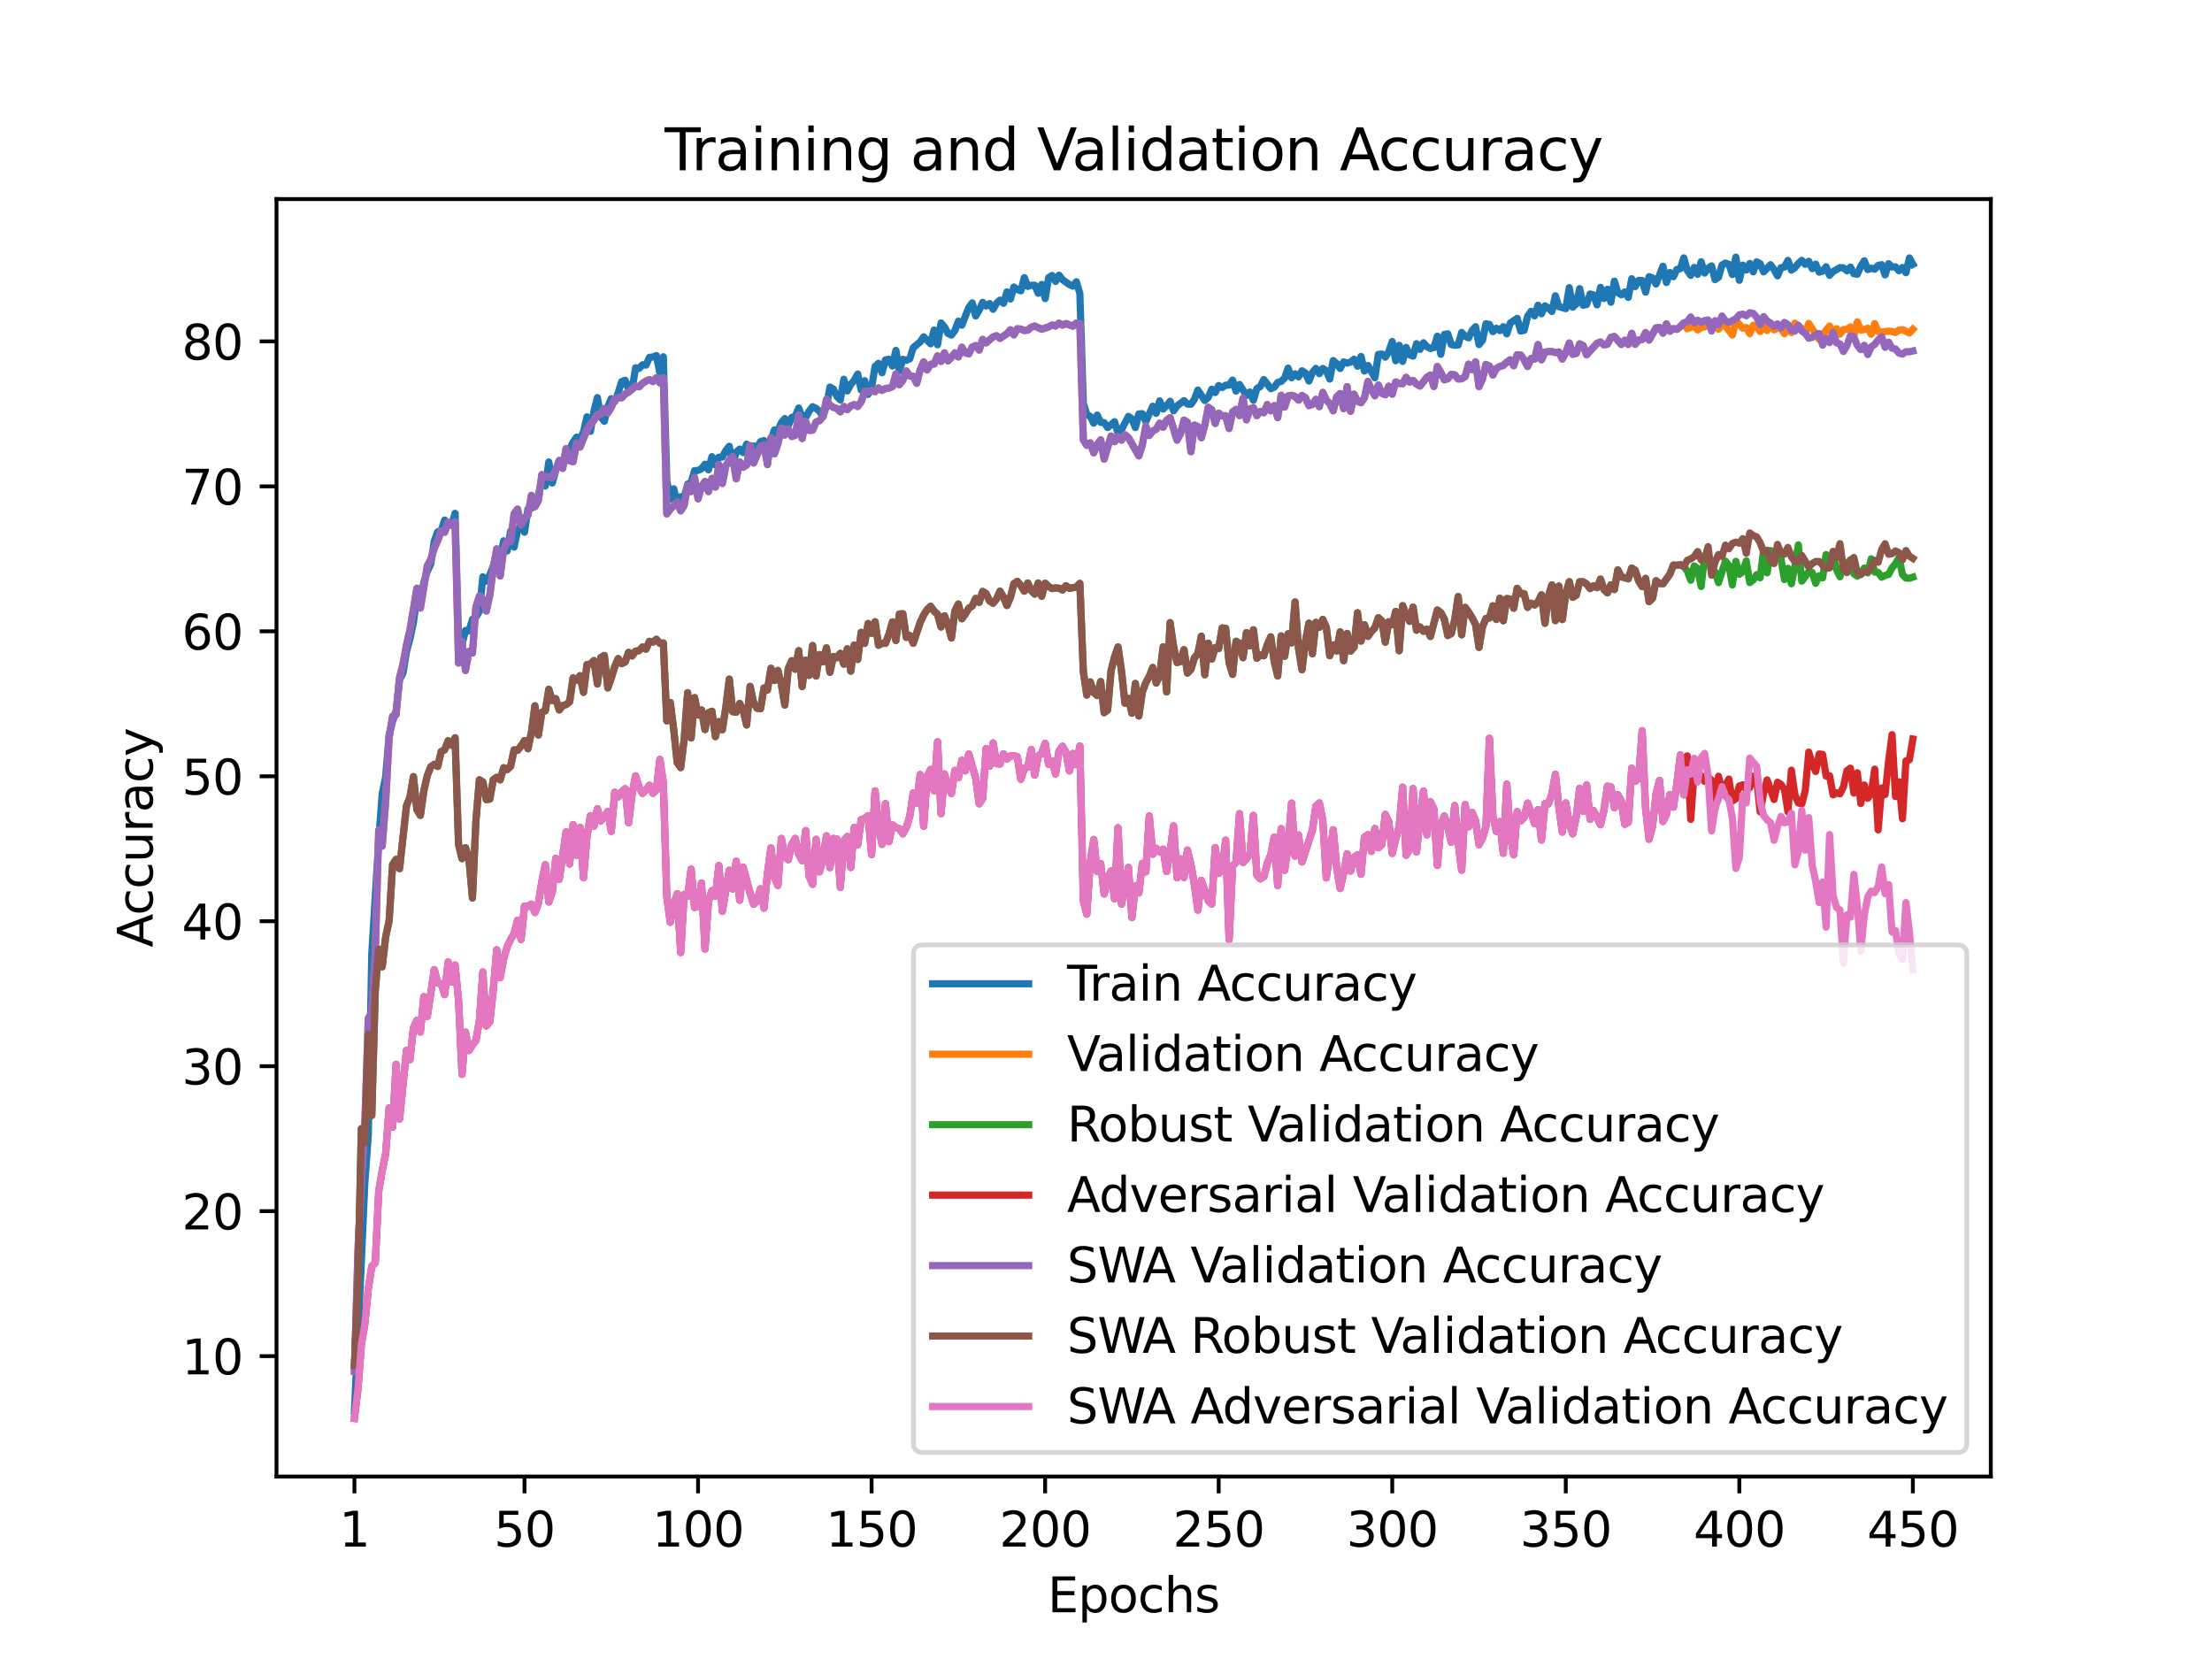 <?xml version="1.0" encoding="utf-8" standalone="no"?>
<!DOCTYPE svg PUBLIC "-//W3C//DTD SVG 1.1//EN"
  "http://www.w3.org/Graphics/SVG/1.1/DTD/svg11.dtd">
<svg xmlns:xlink="http://www.w3.org/1999/xlink" width="460.8pt" height="345.6pt" viewBox="0 0 460.8 345.6" xmlns="http://www.w3.org/2000/svg" version="1.1">
 <defs>
  <style type="text/css">*{stroke-linejoin: round; stroke-linecap: butt}</style>
 </defs>
 <g id="figure_1">
  <g id="patch_1">
   <path d="M 0 345.6 
L 460.8 345.6 
L 460.8 0 
L 0 0 
z
" style="fill: #ffffff"/>
  </g>
  <g id="axes_1">
   <g id="patch_2">
    <path d="M 57.6 307.584 
L 414.72 307.584 
L 414.72 41.472 
L 57.6 41.472 
z
" style="fill: #ffffff"/>
   </g>
   <g id="matplotlib.axis_1">
    <g id="xtick_1">
     <g id="line2d_1">
      <defs>
       <path id="mb1ceab96d3" d="M 0 0 
L 0 3.5 
" style="stroke: #000000; stroke-width: 0.8"/>
      </defs>
      <g>
       <use xlink:href="#mb1ceab96d3" x="73.833" y="307.584" style="stroke: #000000; stroke-width: 0.8"/>
      </g>
     </g>
     <g id="text_1">
      <!-- 1 -->
      <g transform="translate(70.651 322.182) scale(0.1 -0.1)">
       <defs>
        <path id="DejaVuSans-31" d="M 794 531 
L 1825 531 
L 1825 4091 
L 703 3866 
L 703 4441 
L 1819 4666 
L 2450 4666 
L 2450 531 
L 3481 531 
L 3481 0 
L 794 0 
L 794 531 
z
" transform="scale(0.016)"/>
       </defs>
       <use xlink:href="#DejaVuSans-31"/>
      </g>
     </g>
    </g>
    <g id="xtick_2">
     <g id="line2d_2">
      <g>
       <use xlink:href="#mb1ceab96d3" x="109.263" y="307.584" style="stroke: #000000; stroke-width: 0.8"/>
      </g>
     </g>
     <g id="text_2">
      <!-- 50 -->
      <g transform="translate(102.9 322.182) scale(0.1 -0.1)">
       <defs>
        <path id="DejaVuSans-35" d="M 691 4666 
L 3169 4666 
L 3169 4134 
L 1269 4134 
L 1269 2991 
Q 1406 3038 1543 3061 
Q 1681 3084 1819 3084 
Q 2600 3084 3056 2656 
Q 3513 2228 3513 1497 
Q 3513 744 3044 326 
Q 2575 -91 1722 -91 
Q 1428 -91 1123 -41 
Q 819 9 494 109 
L 494 744 
Q 775 591 1075 516 
Q 1375 441 1709 441 
Q 2250 441 2565 725 
Q 2881 1009 2881 1497 
Q 2881 1984 2565 2268 
Q 2250 2553 1709 2553 
Q 1456 2553 1204 2497 
Q 953 2441 691 2322 
L 691 4666 
z
" transform="scale(0.016)"/>
        <path id="DejaVuSans-30" d="M 2034 4250 
Q 1547 4250 1301 3770 
Q 1056 3291 1056 2328 
Q 1056 1369 1301 889 
Q 1547 409 2034 409 
Q 2525 409 2770 889 
Q 3016 1369 3016 2328 
Q 3016 3291 2770 3770 
Q 2525 4250 2034 4250 
z
M 2034 4750 
Q 2819 4750 3233 4129 
Q 3647 3509 3647 2328 
Q 3647 1150 3233 529 
Q 2819 -91 2034 -91 
Q 1250 -91 836 529 
Q 422 1150 422 2328 
Q 422 3509 836 4129 
Q 1250 4750 2034 4750 
z
" transform="scale(0.016)"/>
       </defs>
       <use xlink:href="#DejaVuSans-35"/>
       <use xlink:href="#DejaVuSans-30" x="63.623"/>
      </g>
     </g>
    </g>
    <g id="xtick_3">
     <g id="line2d_3">
      <g>
       <use xlink:href="#mb1ceab96d3" x="145.416" y="307.584" style="stroke: #000000; stroke-width: 0.8"/>
      </g>
     </g>
     <g id="text_3">
      <!-- 100 -->
      <g transform="translate(135.872 322.182) scale(0.1 -0.1)">
       <use xlink:href="#DejaVuSans-31"/>
       <use xlink:href="#DejaVuSans-30" x="63.623"/>
       <use xlink:href="#DejaVuSans-30" x="127.246"/>
      </g>
     </g>
    </g>
    <g id="xtick_4">
     <g id="line2d_4">
      <g>
       <use xlink:href="#mb1ceab96d3" x="181.569" y="307.584" style="stroke: #000000; stroke-width: 0.8"/>
      </g>
     </g>
     <g id="text_4">
      <!-- 150 -->
      <g transform="translate(172.025 322.182) scale(0.1 -0.1)">
       <use xlink:href="#DejaVuSans-31"/>
       <use xlink:href="#DejaVuSans-35" x="63.623"/>
       <use xlink:href="#DejaVuSans-30" x="127.246"/>
      </g>
     </g>
    </g>
    <g id="xtick_5">
     <g id="line2d_5">
      <g>
       <use xlink:href="#mb1ceab96d3" x="217.722" y="307.584" style="stroke: #000000; stroke-width: 0.8"/>
      </g>
     </g>
     <g id="text_5">
      <!-- 200 -->
      <g transform="translate(208.178 322.182) scale(0.1 -0.1)">
       <defs>
        <path id="DejaVuSans-32" d="M 1228 531 
L 3431 531 
L 3431 0 
L 469 0 
L 469 531 
Q 828 903 1448 1529 
Q 2069 2156 2228 2338 
Q 2531 2678 2651 2914 
Q 2772 3150 2772 3378 
Q 2772 3750 2511 3984 
Q 2250 4219 1831 4219 
Q 1534 4219 1204 4116 
Q 875 4013 500 3803 
L 500 4441 
Q 881 4594 1212 4672 
Q 1544 4750 1819 4750 
Q 2544 4750 2975 4387 
Q 3406 4025 3406 3419 
Q 3406 3131 3298 2873 
Q 3191 2616 2906 2266 
Q 2828 2175 2409 1742 
Q 1991 1309 1228 531 
z
" transform="scale(0.016)"/>
       </defs>
       <use xlink:href="#DejaVuSans-32"/>
       <use xlink:href="#DejaVuSans-30" x="63.623"/>
       <use xlink:href="#DejaVuSans-30" x="127.246"/>
      </g>
     </g>
    </g>
    <g id="xtick_6">
     <g id="line2d_6">
      <g>
       <use xlink:href="#mb1ceab96d3" x="253.875" y="307.584" style="stroke: #000000; stroke-width: 0.8"/>
      </g>
     </g>
     <g id="text_6">
      <!-- 250 -->
      <g transform="translate(244.331 322.182) scale(0.1 -0.1)">
       <use xlink:href="#DejaVuSans-32"/>
       <use xlink:href="#DejaVuSans-35" x="63.623"/>
       <use xlink:href="#DejaVuSans-30" x="127.246"/>
      </g>
     </g>
    </g>
    <g id="xtick_7">
     <g id="line2d_7">
      <g>
       <use xlink:href="#mb1ceab96d3" x="290.028" y="307.584" style="stroke: #000000; stroke-width: 0.8"/>
      </g>
     </g>
     <g id="text_7">
      <!-- 300 -->
      <g transform="translate(280.484 322.182) scale(0.1 -0.1)">
       <defs>
        <path id="DejaVuSans-33" d="M 2597 2516 
Q 3050 2419 3304 2112 
Q 3559 1806 3559 1356 
Q 3559 666 3084 287 
Q 2609 -91 1734 -91 
Q 1441 -91 1130 -33 
Q 819 25 488 141 
L 488 750 
Q 750 597 1062 519 
Q 1375 441 1716 441 
Q 2309 441 2620 675 
Q 2931 909 2931 1356 
Q 2931 1769 2642 2001 
Q 2353 2234 1838 2234 
L 1294 2234 
L 1294 2753 
L 1863 2753 
Q 2328 2753 2575 2939 
Q 2822 3125 2822 3475 
Q 2822 3834 2567 4026 
Q 2313 4219 1838 4219 
Q 1578 4219 1281 4162 
Q 984 4106 628 3988 
L 628 4550 
Q 988 4650 1302 4700 
Q 1616 4750 1894 4750 
Q 2613 4750 3031 4423 
Q 3450 4097 3450 3541 
Q 3450 3153 3228 2886 
Q 3006 2619 2597 2516 
z
" transform="scale(0.016)"/>
       </defs>
       <use xlink:href="#DejaVuSans-33"/>
       <use xlink:href="#DejaVuSans-30" x="63.623"/>
       <use xlink:href="#DejaVuSans-30" x="127.246"/>
      </g>
     </g>
    </g>
    <g id="xtick_8">
     <g id="line2d_8">
      <g>
       <use xlink:href="#mb1ceab96d3" x="326.181" y="307.584" style="stroke: #000000; stroke-width: 0.8"/>
      </g>
     </g>
     <g id="text_8">
      <!-- 350 -->
      <g transform="translate(316.637 322.182) scale(0.1 -0.1)">
       <use xlink:href="#DejaVuSans-33"/>
       <use xlink:href="#DejaVuSans-35" x="63.623"/>
       <use xlink:href="#DejaVuSans-30" x="127.246"/>
      </g>
     </g>
    </g>
    <g id="xtick_9">
     <g id="line2d_9">
      <g>
       <use xlink:href="#mb1ceab96d3" x="362.334" y="307.584" style="stroke: #000000; stroke-width: 0.8"/>
      </g>
     </g>
     <g id="text_9">
      <!-- 400 -->
      <g transform="translate(352.79 322.182) scale(0.1 -0.1)">
       <defs>
        <path id="DejaVuSans-34" d="M 2419 4116 
L 825 1625 
L 2419 1625 
L 2419 4116 
z
M 2253 4666 
L 3047 4666 
L 3047 1625 
L 3713 1625 
L 3713 1100 
L 3047 1100 
L 3047 0 
L 2419 0 
L 2419 1100 
L 313 1100 
L 313 1709 
L 2253 4666 
z
" transform="scale(0.016)"/>
       </defs>
       <use xlink:href="#DejaVuSans-34"/>
       <use xlink:href="#DejaVuSans-30" x="63.623"/>
       <use xlink:href="#DejaVuSans-30" x="127.246"/>
      </g>
     </g>
    </g>
    <g id="xtick_10">
     <g id="line2d_10">
      <g>
       <use xlink:href="#mb1ceab96d3" x="398.487" y="307.584" style="stroke: #000000; stroke-width: 0.8"/>
      </g>
     </g>
     <g id="text_10">
      <!-- 450 -->
      <g transform="translate(388.944 322.182) scale(0.1 -0.1)">
       <use xlink:href="#DejaVuSans-34"/>
       <use xlink:href="#DejaVuSans-35" x="63.623"/>
       <use xlink:href="#DejaVuSans-30" x="127.246"/>
      </g>
     </g>
    </g>
    <g id="text_11">
     <!-- Epochs -->
     <g transform="translate(218.244 335.861) scale(0.1 -0.1)">
      <defs>
       <path id="DejaVuSans-45" d="M 628 4666 
L 3578 4666 
L 3578 4134 
L 1259 4134 
L 1259 2753 
L 3481 2753 
L 3481 2222 
L 1259 2222 
L 1259 531 
L 3634 531 
L 3634 0 
L 628 0 
L 628 4666 
z
" transform="scale(0.016)"/>
       <path id="DejaVuSans-70" d="M 1159 525 
L 1159 -1331 
L 581 -1331 
L 581 3500 
L 1159 3500 
L 1159 2969 
Q 1341 3281 1617 3432 
Q 1894 3584 2278 3584 
Q 2916 3584 3314 3078 
Q 3713 2572 3713 1747 
Q 3713 922 3314 415 
Q 2916 -91 2278 -91 
Q 1894 -91 1617 61 
Q 1341 213 1159 525 
z
M 3116 1747 
Q 3116 2381 2855 2742 
Q 2594 3103 2138 3103 
Q 1681 3103 1420 2742 
Q 1159 2381 1159 1747 
Q 1159 1113 1420 752 
Q 1681 391 2138 391 
Q 2594 391 2855 752 
Q 3116 1113 3116 1747 
z
" transform="scale(0.016)"/>
       <path id="DejaVuSans-6f" d="M 1959 3097 
Q 1497 3097 1228 2736 
Q 959 2375 959 1747 
Q 959 1119 1226 758 
Q 1494 397 1959 397 
Q 2419 397 2687 759 
Q 2956 1122 2956 1747 
Q 2956 2369 2687 2733 
Q 2419 3097 1959 3097 
z
M 1959 3584 
Q 2709 3584 3137 3096 
Q 3566 2609 3566 1747 
Q 3566 888 3137 398 
Q 2709 -91 1959 -91 
Q 1206 -91 779 398 
Q 353 888 353 1747 
Q 353 2609 779 3096 
Q 1206 3584 1959 3584 
z
" transform="scale(0.016)"/>
       <path id="DejaVuSans-63" d="M 3122 3366 
L 3122 2828 
Q 2878 2963 2633 3030 
Q 2388 3097 2138 3097 
Q 1578 3097 1268 2742 
Q 959 2388 959 1747 
Q 959 1106 1268 751 
Q 1578 397 2138 397 
Q 2388 397 2633 464 
Q 2878 531 3122 666 
L 3122 134 
Q 2881 22 2623 -34 
Q 2366 -91 2075 -91 
Q 1284 -91 818 406 
Q 353 903 353 1747 
Q 353 2603 823 3093 
Q 1294 3584 2113 3584 
Q 2378 3584 2631 3529 
Q 2884 3475 3122 3366 
z
" transform="scale(0.016)"/>
       <path id="DejaVuSans-68" d="M 3513 2113 
L 3513 0 
L 2938 0 
L 2938 2094 
Q 2938 2591 2744 2837 
Q 2550 3084 2163 3084 
Q 1697 3084 1428 2787 
Q 1159 2491 1159 1978 
L 1159 0 
L 581 0 
L 581 4863 
L 1159 4863 
L 1159 2956 
Q 1366 3272 1645 3428 
Q 1925 3584 2291 3584 
Q 2894 3584 3203 3211 
Q 3513 2838 3513 2113 
z
" transform="scale(0.016)"/>
       <path id="DejaVuSans-73" d="M 2834 3397 
L 2834 2853 
Q 2591 2978 2328 3040 
Q 2066 3103 1784 3103 
Q 1356 3103 1142 2972 
Q 928 2841 928 2578 
Q 928 2378 1081 2264 
Q 1234 2150 1697 2047 
L 1894 2003 
Q 2506 1872 2764 1633 
Q 3022 1394 3022 966 
Q 3022 478 2636 193 
Q 2250 -91 1575 -91 
Q 1294 -91 989 -36 
Q 684 19 347 128 
L 347 722 
Q 666 556 975 473 
Q 1284 391 1588 391 
Q 1994 391 2212 530 
Q 2431 669 2431 922 
Q 2431 1156 2273 1281 
Q 2116 1406 1581 1522 
L 1381 1569 
Q 847 1681 609 1914 
Q 372 2147 372 2553 
Q 372 3047 722 3315 
Q 1072 3584 1716 3584 
Q 2034 3584 2315 3537 
Q 2597 3491 2834 3397 
z
" transform="scale(0.016)"/>
      </defs>
      <use xlink:href="#DejaVuSans-45"/>
      <use xlink:href="#DejaVuSans-70" x="63.184"/>
      <use xlink:href="#DejaVuSans-6f" x="126.66"/>
      <use xlink:href="#DejaVuSans-63" x="187.842"/>
      <use xlink:href="#DejaVuSans-68" x="242.822"/>
      <use xlink:href="#DejaVuSans-73" x="306.201"/>
     </g>
    </g>
   </g>
   <g id="matplotlib.axis_2">
    <g id="ytick_1">
     <g id="line2d_11">
      <defs>
       <path id="m278bb348d3" d="M 0 0 
L -3.5 0 
" style="stroke: #000000; stroke-width: 0.8"/>
      </defs>
      <g>
       <use xlink:href="#m278bb348d3" x="57.6" y="282.503" style="stroke: #000000; stroke-width: 0.8"/>
      </g>
     </g>
     <g id="text_12">
      <!-- 10 -->
      <g transform="translate(37.875 286.302) scale(0.1 -0.1)">
       <use xlink:href="#DejaVuSans-31"/>
       <use xlink:href="#DejaVuSans-30" x="63.623"/>
      </g>
     </g>
    </g>
    <g id="ytick_2">
     <g id="line2d_12">
      <g>
       <use xlink:href="#m278bb348d3" x="57.6" y="252.305" style="stroke: #000000; stroke-width: 0.8"/>
      </g>
     </g>
     <g id="text_13">
      <!-- 20 -->
      <g transform="translate(37.875 256.104) scale(0.1 -0.1)">
       <use xlink:href="#DejaVuSans-32"/>
       <use xlink:href="#DejaVuSans-30" x="63.623"/>
      </g>
     </g>
    </g>
    <g id="ytick_3">
     <g id="line2d_13">
      <g>
       <use xlink:href="#m278bb348d3" x="57.6" y="222.108" style="stroke: #000000; stroke-width: 0.8"/>
      </g>
     </g>
     <g id="text_14">
      <!-- 30 -->
      <g transform="translate(37.875 225.907) scale(0.1 -0.1)">
       <use xlink:href="#DejaVuSans-33"/>
       <use xlink:href="#DejaVuSans-30" x="63.623"/>
      </g>
     </g>
    </g>
    <g id="ytick_4">
     <g id="line2d_14">
      <g>
       <use xlink:href="#m278bb348d3" x="57.6" y="191.91" style="stroke: #000000; stroke-width: 0.8"/>
      </g>
     </g>
     <g id="text_15">
      <!-- 40 -->
      <g transform="translate(37.875 195.709) scale(0.1 -0.1)">
       <use xlink:href="#DejaVuSans-34"/>
       <use xlink:href="#DejaVuSans-30" x="63.623"/>
      </g>
     </g>
    </g>
    <g id="ytick_5">
     <g id="line2d_15">
      <g>
       <use xlink:href="#m278bb348d3" x="57.6" y="161.712" style="stroke: #000000; stroke-width: 0.8"/>
      </g>
     </g>
     <g id="text_16">
      <!-- 50 -->
      <g transform="translate(37.875 165.511) scale(0.1 -0.1)">
       <use xlink:href="#DejaVuSans-35"/>
       <use xlink:href="#DejaVuSans-30" x="63.623"/>
      </g>
     </g>
    </g>
    <g id="ytick_6">
     <g id="line2d_16">
      <g>
       <use xlink:href="#m278bb348d3" x="57.6" y="131.514" style="stroke: #000000; stroke-width: 0.8"/>
      </g>
     </g>
     <g id="text_17">
      <!-- 60 -->
      <g transform="translate(37.875 135.314) scale(0.1 -0.1)">
       <defs>
        <path id="DejaVuSans-36" d="M 2113 2584 
Q 1688 2584 1439 2293 
Q 1191 2003 1191 1497 
Q 1191 994 1439 701 
Q 1688 409 2113 409 
Q 2538 409 2786 701 
Q 3034 994 3034 1497 
Q 3034 2003 2786 2293 
Q 2538 2584 2113 2584 
z
M 3366 4563 
L 3366 3988 
Q 3128 4100 2886 4159 
Q 2644 4219 2406 4219 
Q 1781 4219 1451 3797 
Q 1122 3375 1075 2522 
Q 1259 2794 1537 2939 
Q 1816 3084 2150 3084 
Q 2853 3084 3261 2657 
Q 3669 2231 3669 1497 
Q 3669 778 3244 343 
Q 2819 -91 2113 -91 
Q 1303 -91 875 529 
Q 447 1150 447 2328 
Q 447 3434 972 4092 
Q 1497 4750 2381 4750 
Q 2619 4750 2861 4703 
Q 3103 4656 3366 4563 
z
" transform="scale(0.016)"/>
       </defs>
       <use xlink:href="#DejaVuSans-36"/>
       <use xlink:href="#DejaVuSans-30" x="63.623"/>
      </g>
     </g>
    </g>
    <g id="ytick_7">
     <g id="line2d_17">
      <g>
       <use xlink:href="#m278bb348d3" x="57.6" y="101.317" style="stroke: #000000; stroke-width: 0.8"/>
      </g>
     </g>
     <g id="text_18">
      <!-- 70 -->
      <g transform="translate(37.875 105.116) scale(0.1 -0.1)">
       <defs>
        <path id="DejaVuSans-37" d="M 525 4666 
L 3525 4666 
L 3525 4397 
L 1831 0 
L 1172 0 
L 2766 4134 
L 525 4134 
L 525 4666 
z
" transform="scale(0.016)"/>
       </defs>
       <use xlink:href="#DejaVuSans-37"/>
       <use xlink:href="#DejaVuSans-30" x="63.623"/>
      </g>
     </g>
    </g>
    <g id="ytick_8">
     <g id="line2d_18">
      <g>
       <use xlink:href="#m278bb348d3" x="57.6" y="71.119" style="stroke: #000000; stroke-width: 0.8"/>
      </g>
     </g>
     <g id="text_19">
      <!-- 80 -->
      <g transform="translate(37.875 74.918) scale(0.1 -0.1)">
       <defs>
        <path id="DejaVuSans-38" d="M 2034 2216 
Q 1584 2216 1326 1975 
Q 1069 1734 1069 1313 
Q 1069 891 1326 650 
Q 1584 409 2034 409 
Q 2484 409 2743 651 
Q 3003 894 3003 1313 
Q 3003 1734 2745 1975 
Q 2488 2216 2034 2216 
z
M 1403 2484 
Q 997 2584 770 2862 
Q 544 3141 544 3541 
Q 544 4100 942 4425 
Q 1341 4750 2034 4750 
Q 2731 4750 3128 4425 
Q 3525 4100 3525 3541 
Q 3525 3141 3298 2862 
Q 3072 2584 2669 2484 
Q 3125 2378 3379 2068 
Q 3634 1759 3634 1313 
Q 3634 634 3220 271 
Q 2806 -91 2034 -91 
Q 1263 -91 848 271 
Q 434 634 434 1313 
Q 434 1759 690 2068 
Q 947 2378 1403 2484 
z
M 1172 3481 
Q 1172 3119 1398 2916 
Q 1625 2713 2034 2713 
Q 2441 2713 2670 2916 
Q 2900 3119 2900 3481 
Q 2900 3844 2670 4047 
Q 2441 4250 2034 4250 
Q 1625 4250 1398 4047 
Q 1172 3844 1172 3481 
z
" transform="scale(0.016)"/>
       </defs>
       <use xlink:href="#DejaVuSans-38"/>
       <use xlink:href="#DejaVuSans-30" x="63.623"/>
      </g>
     </g>
    </g>
    <g id="text_20">
     <!-- Accuracy -->
     <g transform="translate(31.795 197.356) rotate(-90) scale(0.1 -0.1)">
      <defs>
       <path id="DejaVuSans-41" d="M 2188 4044 
L 1331 1722 
L 3047 1722 
L 2188 4044 
z
M 1831 4666 
L 2547 4666 
L 4325 0 
L 3669 0 
L 3244 1197 
L 1141 1197 
L 716 0 
L 50 0 
L 1831 4666 
z
" transform="scale(0.016)"/>
       <path id="DejaVuSans-75" d="M 544 1381 
L 544 3500 
L 1119 3500 
L 1119 1403 
Q 1119 906 1312 657 
Q 1506 409 1894 409 
Q 2359 409 2629 706 
Q 2900 1003 2900 1516 
L 2900 3500 
L 3475 3500 
L 3475 0 
L 2900 0 
L 2900 538 
Q 2691 219 2414 64 
Q 2138 -91 1772 -91 
Q 1169 -91 856 284 
Q 544 659 544 1381 
z
M 1991 3584 
L 1991 3584 
z
" transform="scale(0.016)"/>
       <path id="DejaVuSans-72" d="M 2631 2963 
Q 2534 3019 2420 3045 
Q 2306 3072 2169 3072 
Q 1681 3072 1420 2755 
Q 1159 2438 1159 1844 
L 1159 0 
L 581 0 
L 581 3500 
L 1159 3500 
L 1159 2956 
Q 1341 3275 1631 3429 
Q 1922 3584 2338 3584 
Q 2397 3584 2469 3576 
Q 2541 3569 2628 3553 
L 2631 2963 
z
" transform="scale(0.016)"/>
       <path id="DejaVuSans-61" d="M 2194 1759 
Q 1497 1759 1228 1600 
Q 959 1441 959 1056 
Q 959 750 1161 570 
Q 1363 391 1709 391 
Q 2188 391 2477 730 
Q 2766 1069 2766 1631 
L 2766 1759 
L 2194 1759 
z
M 3341 1997 
L 3341 0 
L 2766 0 
L 2766 531 
Q 2569 213 2275 61 
Q 1981 -91 1556 -91 
Q 1019 -91 701 211 
Q 384 513 384 1019 
Q 384 1609 779 1909 
Q 1175 2209 1959 2209 
L 2766 2209 
L 2766 2266 
Q 2766 2663 2505 2880 
Q 2244 3097 1772 3097 
Q 1472 3097 1187 3025 
Q 903 2953 641 2809 
L 641 3341 
Q 956 3463 1253 3523 
Q 1550 3584 1831 3584 
Q 2591 3584 2966 3190 
Q 3341 2797 3341 1997 
z
" transform="scale(0.016)"/>
       <path id="DejaVuSans-79" d="M 2059 -325 
Q 1816 -950 1584 -1140 
Q 1353 -1331 966 -1331 
L 506 -1331 
L 506 -850 
L 844 -850 
Q 1081 -850 1212 -737 
Q 1344 -625 1503 -206 
L 1606 56 
L 191 3500 
L 800 3500 
L 1894 763 
L 2988 3500 
L 3597 3500 
L 2059 -325 
z
" transform="scale(0.016)"/>
      </defs>
      <use xlink:href="#DejaVuSans-41"/>
      <use xlink:href="#DejaVuSans-63" x="66.658"/>
      <use xlink:href="#DejaVuSans-63" x="121.639"/>
      <use xlink:href="#DejaVuSans-75" x="176.619"/>
      <use xlink:href="#DejaVuSans-72" x="239.998"/>
      <use xlink:href="#DejaVuSans-61" x="281.111"/>
      <use xlink:href="#DejaVuSans-63" x="342.391"/>
      <use xlink:href="#DejaVuSans-79" x="397.371"/>
     </g>
    </g>
   </g>
   <g id="line2d_19">
    <path d="M 73.833 294.014 
L 75.279 262.76 
L 76.002 246.411 
L 76.725 236.433 
L 77.448 198.656 
L 78.894 175.053 
L 79.617 165.366 
L 80.34 161.839 
L 81.063 153.015 
L 81.786 150.249 
L 82.509 148.093 
L 83.233 141.631 
L 83.956 140.205 
L 84.679 135.748 
L 85.402 133.073 
L 86.125 129.678 
L 86.848 124.406 
L 87.571 125.088 
L 88.294 121.259 
L 89.017 119.061 
L 89.74 117.46 
L 90.463 112.743 
L 91.186 110.787 
L 91.909 110.527 
L 92.632 108.341 
L 93.355 109.204 
L 94.078 109.44 
L 94.802 106.933 
L 95.525 133.163 
L 96.248 134.238 
L 96.971 131.327 
L 97.694 131.43 
L 98.417 129.02 
L 99.14 128.555 
L 99.863 127.383 
L 100.586 120.166 
L 101.309 121.066 
L 102.032 119.761 
L 102.755 117.907 
L 103.478 115.189 
L 104.201 116.295 
L 104.924 112.665 
L 105.647 114.773 
L 106.37 110.654 
L 107.094 113.969 
L 107.817 110.587 
L 108.54 109.307 
L 109.263 110.865 
L 109.986 106.009 
L 110.709 105.84 
L 111.432 105.46 
L 112.155 103.086 
L 112.878 99.952 
L 113.601 101.232 
L 114.324 96.243 
L 115.047 100.634 
L 115.77 98.073 
L 116.493 96.117 
L 117.216 96.968 
L 117.939 93.52 
L 118.663 93.562 
L 119.386 92.118 
L 120.109 91.061 
L 120.832 91.551 
L 121.555 89.986 
L 122.278 86.822 
L 123.001 89.86 
L 123.724 85.704 
L 124.447 82.824 
L 125.17 86.894 
L 125.893 87.77 
L 126.616 84.714 
L 127.339 83.053 
L 128.062 83.669 
L 128.785 81.791 
L 129.508 79.484 
L 130.232 79.218 
L 130.955 81.126 
L 131.678 81.072 
L 132.401 76.615 
L 133.124 76.754 
L 133.847 75.987 
L 134.57 76.053 
L 135.293 74.447 
L 136.016 74.356 
L 136.739 74.072 
L 137.462 77.732 
L 138.185 74.326 
L 138.908 100.127 
L 139.631 103.974 
L 140.354 101.824 
L 141.077 104.844 
L 141.8 103.485 
L 142.524 103.684 
L 143.247 100.852 
L 143.97 100.55 
L 144.693 98.037 
L 145.416 98.001 
L 146.139 97.657 
L 146.862 96.702 
L 147.585 97.874 
L 148.308 95.126 
L 149.031 96.884 
L 149.754 95.241 
L 150.477 95.223 
L 151.2 93.864 
L 151.923 92.964 
L 152.646 96.63 
L 153.369 94.196 
L 154.093 93.556 
L 154.816 94.293 
L 155.539 92.529 
L 156.262 94.709 
L 156.985 92.898 
L 157.708 93.296 
L 158.431 91.998 
L 159.154 91.774 
L 159.877 93.483 
L 160.6 91.78 
L 161.323 89.552 
L 162.046 89.715 
L 162.769 88.048 
L 163.492 87.196 
L 164.215 88.67 
L 164.938 86.955 
L 165.662 86.713 
L 166.385 84.992 
L 167.108 86.882 
L 167.831 87.021 
L 168.554 85.644 
L 169.277 84.72 
L 170 85.07 
L 170.723 85.68 
L 171.446 86.804 
L 172.169 84.533 
L 172.892 80.643 
L 173.615 81.048 
L 174.338 82.576 
L 175.061 83.319 
L 175.784 79.007 
L 176.507 81.447 
L 177.231 80.088 
L 177.954 79.236 
L 178.677 77.925 
L 179.4 81.241 
L 180.123 79.302 
L 180.846 82.165 
L 181.569 80.758 
L 182.292 76.331 
L 183.015 75.691 
L 183.738 77.648 
L 184.461 74.966 
L 185.184 74.833 
L 185.907 76.259 
L 186.63 72.991 
L 187.353 77.334 
L 188.076 74.851 
L 188.799 75.075 
L 189.523 74.743 
L 190.246 72.423 
L 191.692 71.216 
L 192.415 70.159 
L 193.861 71.62 
L 194.584 68.751 
L 195.307 71.813 
L 196.03 67.272 
L 196.753 68.099 
L 197.476 69.464 
L 198.199 69.814 
L 198.922 68.848 
L 199.645 66.903 
L 200.368 67.749 
L 201.815 64.065 
L 202.538 63.098 
L 203.261 65.822 
L 203.984 64.602 
L 204.707 62.99 
L 205.43 63.745 
L 206.153 63.237 
L 206.876 64.433 
L 207.599 63.165 
L 208.322 62.519 
L 209.045 63.189 
L 209.768 60.803 
L 210.491 62.301 
L 211.214 59.789 
L 211.937 60.314 
L 212.661 60.586 
L 213.384 57.844 
L 214.107 59.668 
L 214.83 59.426 
L 215.553 59.426 
L 216.276 61.093 
L 216.999 59.245 
L 217.722 62.199 
L 218.445 57.856 
L 219.168 57.385 
L 219.891 58.629 
L 220.614 57.331 
L 221.337 58.267 
L 222.783 59.281 
L 223.506 59.608 
L 224.229 58.69 
L 224.953 61.172 
L 225.676 84.025 
L 226.399 86.314 
L 227.122 86.749 
L 227.845 88.156 
L 228.568 86.471 
L 229.291 87.993 
L 230.014 88.048 
L 230.737 89.068 
L 232.183 87.842 
L 232.906 90.276 
L 233.629 89.491 
L 235.075 86.737 
L 235.798 87.257 
L 236.522 89.068 
L 237.245 86.224 
L 237.968 86.188 
L 238.691 87.812 
L 240.137 84.623 
L 240.86 86.103 
L 241.583 83.512 
L 242.306 85.215 
L 243.029 84.521 
L 243.752 83.591 
L 244.475 85.59 
L 245.198 84.563 
L 246.644 83.464 
L 247.367 84.17 
L 248.091 84.219 
L 248.814 83.192 
L 249.537 81.253 
L 250.983 83.434 
L 251.706 82.769 
L 252.429 81.084 
L 253.152 81.767 
L 253.875 80.317 
L 254.598 80.734 
L 255.321 80.239 
L 256.044 80.227 
L 256.767 79.182 
L 257.49 81.477 
L 258.213 80.094 
L 259.659 82.389 
L 260.383 81.664 
L 261.106 83.385 
L 261.829 80.933 
L 262.552 80.516 
L 263.275 79.067 
L 264.721 80.963 
L 265.444 80.667 
L 266.167 79.671 
L 266.89 79.453 
L 267.613 78.765 
L 268.336 76.687 
L 269.059 78.693 
L 269.782 77.877 
L 270.505 78.511 
L 271.228 77.243 
L 271.952 77.714 
L 272.675 79.381 
L 273.398 77.593 
L 274.121 76.748 
L 274.844 77.841 
L 275.567 76.754 
L 276.29 77.231 
L 277.013 78.97 
L 277.736 75.111 
L 278.459 75.745 
L 279.182 76.76 
L 279.905 75.395 
L 280.628 75.63 
L 281.351 75.425 
L 282.074 74.833 
L 282.797 76.295 
L 283.521 74.247 
L 284.244 77.297 
L 284.967 76.132 
L 286.413 78.693 
L 287.136 73.825 
L 287.859 73.752 
L 288.582 74.404 
L 289.305 73.275 
L 290.028 71.155 
L 290.751 75.159 
L 291.474 71.928 
L 292.197 75.292 
L 292.92 72.375 
L 293.643 73.921 
L 294.366 74.181 
L 295.089 71.596 
L 295.813 72.774 
L 296.536 71.403 
L 297.259 72.224 
L 297.982 72.599 
L 298.705 72.399 
L 299.428 70.038 
L 300.151 73.8 
L 300.874 69.663 
L 301.597 69.537 
L 302.32 71.765 
L 303.043 71.928 
L 303.766 71.868 
L 304.489 69.253 
L 305.212 70.026 
L 305.935 70.382 
L 306.658 68.848 
L 307.382 68.057 
L 308.105 71.783 
L 308.828 70.908 
L 309.551 67.447 
L 310.274 67.586 
L 310.997 69.084 
L 311.72 68.383 
L 312.443 68.866 
L 313.166 68.057 
L 313.889 69.549 
L 314.612 67.308 
L 316.058 66.317 
L 316.781 68.969 
L 317.504 68.806 
L 318.227 65.877 
L 318.951 64.856 
L 319.674 65.798 
L 320.397 63.582 
L 321.12 65.363 
L 321.843 63.714 
L 322.566 64.161 
L 323.289 64.886 
L 324.012 61.619 
L 324.735 63.871 
L 326.181 64.3 
L 326.904 59.922 
L 327.627 63.998 
L 328.35 63.328 
L 329.073 60.133 
L 329.796 63.588 
L 330.52 63.431 
L 331.243 61.244 
L 331.966 61.438 
L 332.689 63.515 
L 333.412 59.861 
L 334.135 62.192 
L 334.858 60.266 
L 335.581 62.966 
L 336.304 58.575 
L 337.027 60.966 
L 337.75 61.419 
L 338.473 60.809 
L 339.196 61.957 
L 339.919 58.061 
L 340.642 59.698 
L 341.365 58.412 
L 342.088 58.424 
L 342.812 60.864 
L 343.535 57.633 
L 344.258 57.91 
L 344.981 59.179 
L 346.427 55.458 
L 347.15 58.859 
L 347.873 56.763 
L 348.596 57.645 
L 349.319 56.135 
L 350.042 55.978 
L 350.765 53.725 
L 351.488 56.334 
L 352.211 57.361 
L 352.934 55.718 
L 353.657 57.143 
L 354.381 54.54 
L 355.104 56.884 
L 355.827 55.875 
L 356.55 55.38 
L 357.273 58.255 
L 357.996 57.753 
L 358.719 55.223 
L 359.442 54.794 
L 360.165 55.072 
L 360.888 57.192 
L 361.611 53.568 
L 362.334 58.388 
L 363.057 55.229 
L 363.78 56.25 
L 364.503 54.879 
L 365.226 56.63 
L 365.95 54.546 
L 366.673 54.927 
L 367.396 56.636 
L 368.842 55.144 
L 369.565 56.153 
L 370.288 57.47 
L 371.011 55.76 
L 371.734 55.64 
L 372.457 54.25 
L 373.18 56.28 
L 373.903 55.772 
L 374.626 54.885 
L 375.349 54.232 
L 376.072 55.066 
L 376.795 54.432 
L 377.518 55.966 
L 378.242 55.024 
L 378.965 56.696 
L 379.688 56.485 
L 380.411 55.561 
L 381.134 57.355 
L 381.857 56.576 
L 383.303 55.742 
L 384.026 55.809 
L 384.749 56.419 
L 385.472 55.64 
L 386.195 57.029 
L 386.918 57.119 
L 387.641 55.464 
L 388.364 54.323 
L 389.087 56.159 
L 389.811 55.863 
L 390.534 56.08 
L 391.257 55.289 
L 391.98 55.138 
L 392.703 57.27 
L 393.426 54.933 
L 394.149 55.621 
L 394.872 55.591 
L 395.595 56.395 
L 396.318 55.736 
L 397.041 56.811 
L 397.764 53.731 
L 398.487 55.054 
L 398.487 55.054 
" clip-path="url(#pf08e4a718e)" style="fill: none; stroke: #1f77b4; stroke-width: 1.5; stroke-linecap: square"/>
   </g>
   <g id="line2d_20">
    <path d="M 73.833 285.644 
L 74.556 260.761 
L 75.279 245.813 
L 76.002 234.066 
L 76.725 212.142 
L 77.448 210.844 
L 78.171 198.916 
L 78.894 172.946 
L 79.617 176.267 
L 80.34 166.936 
L 81.063 153.679 
L 81.786 149.21 
L 82.509 148.908 
L 83.233 141.147 
L 83.956 138.309 
L 84.679 134.383 
L 85.402 131.243 
L 86.848 122.546 
L 87.571 126.683 
L 89.017 117.865 
L 89.74 116.536 
L 90.463 114.211 
L 91.186 112.611 
L 91.909 110.587 
L 92.632 110.889 
L 93.355 108.806 
L 94.078 109.349 
L 94.802 108.715 
L 95.525 138.128 
L 96.248 133.628 
L 96.971 139.668 
L 97.694 135.712 
L 98.417 136.044 
L 99.14 126.471 
L 99.863 124.176 
L 100.586 124.841 
L 101.309 127.287 
L 102.032 123.965 
L 102.755 118.529 
L 103.478 114.332 
L 104.201 119.979 
L 104.924 114.422 
L 105.647 112.762 
L 106.37 112.762 
L 107.094 107.024 
L 107.817 106.058 
L 108.54 109.349 
L 109.263 107.839 
L 109.986 107.326 
L 110.709 103.189 
L 111.432 105.544 
L 112.155 104.276 
L 112.878 98.871 
L 113.601 99.324 
L 115.047 99.414 
L 115.77 97.965 
L 116.493 95.911 
L 117.216 97.572 
L 117.939 93.465 
L 118.663 96.002 
L 119.386 96.183 
L 120.109 92.288 
L 120.832 93.133 
L 122.278 89.57 
L 123.001 88.422 
L 123.724 87.546 
L 124.447 86.399 
L 125.17 86.248 
L 125.893 85.1 
L 126.616 86.037 
L 127.339 84.859 
L 128.062 83.107 
L 128.785 82.866 
L 129.508 82.866 
L 130.232 82.081 
L 130.955 81.688 
L 132.401 80.45 
L 133.124 80.571 
L 133.847 79.846 
L 134.57 79.393 
L 135.293 79.091 
L 136.016 79.484 
L 136.739 78.699 
L 137.462 79.755 
L 138.185 78.699 
L 138.908 107.054 
L 139.631 106.058 
L 141.077 104.608 
L 141.8 106.42 
L 142.524 105.273 
L 143.247 101.196 
L 143.97 102.404 
L 144.693 99.475 
L 145.416 103.914 
L 146.139 101.347 
L 146.862 100.29 
L 147.585 102.404 
L 148.308 99.656 
L 149.031 101.468 
L 149.754 96.787 
L 150.477 100.713 
L 151.2 97.089 
L 151.923 95.851 
L 152.646 95.156 
L 153.369 99.746 
L 154.093 96.243 
L 154.816 97.331 
L 155.539 96.878 
L 156.262 92.831 
L 156.985 96.455 
L 158.431 93.073 
L 159.154 92.68 
L 159.877 96.787 
L 160.6 91.2 
L 161.323 94.552 
L 162.046 92.439 
L 162.769 89.207 
L 163.492 90.627 
L 164.215 89.358 
L 164.938 90.929 
L 165.662 90.687 
L 166.385 86.49 
L 167.108 91.351 
L 167.831 87.818 
L 168.554 89.66 
L 169.277 89.6 
L 170 87.909 
L 170.723 87.637 
L 171.446 86.792 
L 172.169 83.198 
L 172.892 84.436 
L 173.615 84.859 
L 174.338 85.1 
L 175.061 85.795 
L 175.784 84.678 
L 176.507 85.342 
L 177.231 84.557 
L 177.954 84.285 
L 178.677 84.678 
L 179.4 83.681 
L 180.123 81.598 
L 180.846 81.598 
L 181.569 81.386 
L 182.292 81.598 
L 183.015 80.812 
L 183.738 81.326 
L 184.461 80.933 
L 185.184 80.843 
L 185.907 80.541 
L 186.63 77.913 
L 187.353 80.148 
L 188.076 79.242 
L 188.799 77.279 
L 189.523 78.336 
L 190.246 78.397 
L 190.969 79.846 
L 191.692 77.038 
L 192.415 75.377 
L 193.138 77.068 
L 193.861 75.89 
L 194.584 75.83 
L 195.307 74.139 
L 196.03 75.286 
L 196.753 73.505 
L 197.476 75.196 
L 198.199 74.441 
L 198.922 73.505 
L 199.645 74.35 
L 200.368 72.327 
L 201.092 73.505 
L 201.815 73.716 
L 202.538 72.266 
L 203.261 71.995 
L 203.984 72.931 
L 204.707 70.696 
L 205.43 71.421 
L 206.876 70.183 
L 207.599 69.941 
L 208.322 70.485 
L 209.768 69.518 
L 210.491 68.703 
L 211.214 69.76 
L 211.937 68.492 
L 212.661 68.552 
L 213.384 68.854 
L 214.107 68.763 
L 214.83 68.16 
L 215.553 67.918 
L 216.999 68.582 
L 218.445 68.099 
L 219.168 67.707 
L 219.891 67.918 
L 220.614 67.314 
L 221.337 67.737 
L 222.06 67.405 
L 223.506 67.948 
L 224.229 67.284 
L 224.953 67.465 
L 225.676 91.623 
L 226.399 92.771 
L 227.122 92.257 
L 227.845 94.341 
L 228.568 92.589 
L 229.291 91.623 
L 230.014 95.639 
L 231.46 90.838 
L 232.183 92.016 
L 232.906 90.959 
L 233.629 91.684 
L 234.352 90.566 
L 235.075 91.17 
L 237.245 94.975 
L 237.968 92.68 
L 238.691 88.754 
L 239.414 90.717 
L 240.137 89.781 
L 240.86 89.419 
L 241.583 88.15 
L 242.306 88.996 
L 243.029 87.546 
L 243.752 87.003 
L 245.198 91.684 
L 245.921 90.294 
L 246.644 87.516 
L 247.367 87.969 
L 248.091 94.099 
L 248.814 88.543 
L 249.537 88.875 
L 250.26 91.2 
L 250.983 88.573 
L 251.706 84.829 
L 252.429 85.342 
L 253.152 88.211 
L 253.875 86.067 
L 254.598 86.641 
L 255.321 86.61 
L 256.044 89.268 
L 256.767 85.825 
L 257.49 85.282 
L 258.213 86.58 
L 258.936 82.956 
L 259.659 87.456 
L 260.383 85.191 
L 261.106 84.919 
L 261.829 86.58 
L 262.552 85.704 
L 263.275 85.976 
L 263.998 84.285 
L 264.721 85.584 
L 265.444 84.497 
L 266.167 87.003 
L 266.89 82.352 
L 267.613 84.798 
L 268.336 82.473 
L 269.059 82.352 
L 269.782 82.594 
L 270.505 83.349 
L 271.228 82.383 
L 271.952 82.866 
L 272.675 84.497 
L 273.398 84.255 
L 274.121 83.198 
L 274.844 84.708 
L 275.567 81.749 
L 276.29 83.349 
L 277.013 84.074 
L 277.736 85.584 
L 278.459 82.654 
L 279.182 81.99 
L 279.905 85.131 
L 280.628 80.541 
L 281.351 85.674 
L 282.074 82.111 
L 282.797 83.621 
L 283.521 83.893 
L 284.244 82.866 
L 284.967 79.453 
L 285.69 81.175 
L 286.413 82.443 
L 287.136 80.208 
L 287.859 81.93 
L 288.582 82.232 
L 289.305 80.45 
L 290.028 82.111 
L 290.751 79.574 
L 291.474 79.876 
L 292.197 79.937 
L 292.92 78.608 
L 293.643 79.604 
L 294.366 79.242 
L 295.089 80.027 
L 295.813 80.42 
L 297.259 78.578 
L 297.982 78.125 
L 298.705 80.51 
L 299.428 76.343 
L 300.151 77.551 
L 300.874 79.121 
L 301.597 78.91 
L 302.32 77.974 
L 303.043 78.095 
L 303.766 78.94 
L 304.489 78.91 
L 305.212 78.457 
L 305.935 75.86 
L 306.658 77.007 
L 307.382 75.377 
L 308.105 80.541 
L 308.828 78.94 
L 309.551 75.92 
L 310.274 76.253 
L 310.997 78.125 
L 311.72 76.766 
L 312.443 76.343 
L 313.166 76.132 
L 313.889 75.437 
L 314.612 74.954 
L 315.335 76.192 
L 316.058 73.897 
L 316.781 73.958 
L 317.504 74.954 
L 318.227 76.343 
L 318.951 74.682 
L 319.674 74.833 
L 320.397 71.783 
L 321.12 74.954 
L 321.843 73.354 
L 322.566 73.233 
L 323.289 73.233 
L 324.012 73.444 
L 324.735 73.323 
L 325.458 74.803 
L 326.181 73.444 
L 326.904 71.451 
L 327.627 73.807 
L 328.35 73.625 
L 329.073 71.632 
L 329.796 71.995 
L 330.52 73.927 
L 332.689 71.511 
L 333.412 71.24 
L 334.135 71.844 
L 334.858 71.693 
L 335.581 70.273 
L 336.304 70.092 
L 337.75 71.753 
L 338.473 70.877 
L 339.196 71.753 
L 339.919 69.428 
L 340.642 71.723 
L 341.365 70.847 
L 342.088 70.726 
L 342.812 69.277 
L 343.535 70.847 
L 344.981 68.311 
L 345.704 68.22 
L 346.427 69.398 
L 347.15 67.465 
L 347.873 69.005 
L 348.596 68.462 
L 349.319 68.613 
L 350.042 68.039 
L 350.765 67.254 
L 351.488 68.492 
L 352.934 67.888 
L 353.657 68.733 
L 354.381 68.19 
L 355.104 68.099 
L 355.827 66.921 
L 356.55 68.401 
L 357.273 67.827 
L 357.996 68.582 
L 358.719 67.586 
L 359.442 67.918 
L 360.888 69.79 
L 361.611 66.77 
L 363.057 68.371 
L 363.78 68.22 
L 364.503 69.518 
L 365.226 67.767 
L 365.95 68.069 
L 366.673 69.065 
L 367.396 67.858 
L 368.119 68.854 
L 368.842 67.737 
L 369.565 68.703 
L 370.288 68.371 
L 371.011 68.371 
L 371.734 69.518 
L 372.457 68.22 
L 373.18 69.277 
L 373.903 67.314 
L 375.349 68.431 
L 376.072 69.428 
L 376.795 67.374 
L 378.965 70.696 
L 380.411 68.794 
L 381.134 67.918 
L 381.857 70.092 
L 382.58 68.462 
L 383.303 69.609 
L 384.026 68.643 
L 384.749 68.613 
L 385.472 68.099 
L 386.195 69.941 
L 386.918 67.042 
L 387.641 68.763 
L 388.364 68.643 
L 389.087 68.371 
L 389.811 69.639 
L 390.534 67.405 
L 391.257 69.065 
L 391.98 69.186 
L 393.426 68.975 
L 394.149 69.065 
L 394.872 69.277 
L 395.595 68.763 
L 396.318 68.673 
L 397.764 69.367 
L 398.487 68.582 
L 398.487 68.582 
" clip-path="url(#pf08e4a718e)" style="fill: none; stroke: #ff7f0e; stroke-width: 1.5; stroke-linecap: square"/>
   </g>
   <g id="line2d_21">
    <path d="M 73.833 284.45 
L 74.556 267.675 
L 75.279 235.113 
L 76.002 237.956 
L 76.725 215.506 
L 77.448 232.375 
L 78.171 206.446 
L 78.894 197.731 
L 79.617 201.396 
L 80.34 195.19 
L 81.063 191.795 
L 81.786 180.112 
L 82.509 179.018 
L 83.233 180.955 
L 84.679 167.845 
L 85.402 166.054 
L 86.125 161.785 
L 86.848 168.678 
L 87.571 169.855 
L 88.294 164.722 
L 89.017 161.556 
L 89.74 159.734 
L 90.463 159.213 
L 91.186 159.661 
L 91.909 156.558 
L 92.632 156.193 
L 93.355 154.309 
L 94.078 155.246 
L 94.802 153.694 
L 95.525 175.926 
L 96.248 178.873 
L 96.971 176.592 
L 97.694 178.925 
L 98.417 187.068 
L 99.14 171.063 
L 99.863 162.451 
L 100.586 162.889 
L 101.309 166.575 
L 102.032 166.471 
L 102.755 162.43 
L 103.478 161.92 
L 104.201 162.462 
L 104.924 159.931 
L 105.647 160.337 
L 106.37 159.629 
L 107.094 156.214 
L 107.817 156.318 
L 108.54 155.423 
L 109.263 154.267 
L 109.986 155.975 
L 110.709 152.528 
L 111.432 147.03 
L 112.155 153.121 
L 112.878 148.394 
L 113.601 148.061 
L 114.324 143.583 
L 115.047 145.947 
L 115.77 145.551 
L 116.493 147.894 
L 117.216 147.009 
L 117.939 146.78 
L 118.663 146.197 
L 119.386 141.209 
L 120.109 141.709 
L 120.832 140.761 
L 121.555 144.218 
L 122.278 138.439 
L 123.001 138.356 
L 123.724 137.606 
L 124.447 142.49 
L 125.17 136.96 
L 125.893 136.554 
L 126.616 143.302 
L 127.339 141.25 
L 128.062 138.845 
L 128.785 137.2 
L 129.508 138.251 
L 130.232 137.887 
L 130.955 135.888 
L 131.678 136.638 
L 132.401 135.648 
L 133.124 135.534 
L 133.847 134.784 
L 134.57 135.232 
L 135.293 133.597 
L 136.016 133.743 
L 136.739 133.17 
L 137.462 134.014 
L 138.185 133.961 
L 138.908 150.174 
L 139.631 146.332 
L 140.354 152.049 
L 141.077 158.89 
L 141.8 159.91 
L 142.524 154.017 
L 143.247 144.302 
L 143.97 153.736 
L 144.693 145.322 
L 145.416 148.956 
L 146.139 147.894 
L 146.862 151.986 
L 147.585 148.477 
L 148.308 148.165 
L 149.031 153.455 
L 149.754 150.32 
L 150.477 152.028 
L 151.2 147.394 
L 151.923 141.469 
L 152.646 148.269 
L 153.369 148.373 
L 154.093 146.54 
L 154.816 147.946 
L 155.539 151.028 
L 156.262 142.989 
L 156.985 146.374 
L 157.708 147.55 
L 158.431 147.654 
L 159.154 143.323 
L 159.877 143.739 
L 160.6 139.21 
L 161.323 141.761 
L 162.046 139.668 
L 162.769 142.552 
L 163.492 146.884 
L 164.215 139.251 
L 164.938 137.637 
L 165.662 139.418 
L 166.385 135.544 
L 167.108 143.021 
L 167.831 137.523 
L 168.554 140.688 
L 169.277 134.472 
L 170 140.834 
L 170.723 136.356 
L 171.446 137.835 
L 172.169 134.971 
L 172.892 140.053 
L 173.615 136.752 
L 174.338 137.023 
L 175.061 136.096 
L 175.784 138.356 
L 176.507 135.159 
L 177.231 139.814 
L 177.954 134.367 
L 178.677 137.377 
L 179.4 131.723 
L 180.123 134.014 
L 180.846 129.89 
L 181.569 131.921 
L 182.292 129.515 
L 183.015 134.42 
L 183.738 134.003 
L 184.461 134.014 
L 185.184 132.118 
L 185.907 129.557 
L 186.63 133.43 
L 187.353 127.911 
L 188.076 127.849 
L 188.799 132.774 
L 189.523 132.389 
L 190.246 134.003 
L 191.692 129.651 
L 192.415 128.12 
L 193.138 126.995 
L 193.861 126.297 
L 194.584 127.308 
L 195.307 127.963 
L 196.03 130.608 
L 196.753 128.286 
L 197.476 130.119 
L 198.199 132.899 
L 198.922 127.256 
L 199.645 125.829 
L 200.368 128.901 
L 201.092 127.932 
L 201.815 126.714 
L 202.538 126.235 
L 203.261 124.652 
L 203.984 125.475 
L 204.707 123.205 
L 205.43 123.673 
L 206.153 125.204 
L 206.876 125.662 
L 207.599 124.767 
L 208.322 123.153 
L 209.045 124.413 
L 209.768 126.131 
L 210.491 124.423 
L 211.214 121.601 
L 211.937 121.112 
L 212.661 121.986 
L 213.384 123.153 
L 214.107 121.445 
L 214.83 123.059 
L 215.553 123.757 
L 216.276 121.445 
L 216.999 124.204 
L 217.722 121.487 
L 218.445 122.174 
L 219.168 122.601 
L 219.891 122.486 
L 220.614 122.528 
L 221.337 122.903 
L 222.06 122.018 
L 222.783 122.559 
L 224.229 122.288 
L 224.953 121.528 
L 225.676 139.897 
L 226.399 144.801 
L 227.122 142.052 
L 227.845 144.26 
L 228.568 144.895 
L 229.291 141.979 
L 230.014 148.467 
L 230.737 147.915 
L 231.46 139.668 
L 232.183 136.846 
L 232.906 134.774 
L 233.629 139.782 
L 234.352 146.488 
L 235.075 145.499 
L 235.798 148.581 
L 236.522 142.375 
L 237.245 149.143 
L 237.968 144.166 
L 238.691 142.198 
L 239.414 140.907 
L 240.137 139.054 
L 240.86 142.292 
L 241.583 140.761 
L 242.306 134.743 
L 243.029 144.145 
L 243.752 129.713 
L 244.475 134.649 
L 245.198 138.023 
L 245.921 137.793 
L 246.644 135.346 
L 247.367 140.209 
L 248.091 139.47 
L 248.814 137.033 
L 249.537 136.179 
L 250.26 132.535 
L 250.983 140.563 
L 251.706 133.993 
L 252.429 137.283 
L 253.152 134.888 
L 253.875 135.117 
L 254.598 130.817 
L 255.321 130.9 
L 256.044 138.043 
L 256.767 140.48 
L 257.49 133.587 
L 258.213 134.014 
L 258.936 137.012 
L 259.659 131.796 
L 260.383 134.534 
L 261.106 131.202 
L 261.829 137.117 
L 262.552 136.419 
L 263.275 136.606 
L 263.998 134.295 
L 264.721 132.66 
L 265.444 137.814 
L 266.167 140.803 
L 266.89 132.472 
L 267.613 136.71 
L 268.336 132.035 
L 269.059 133.93 
L 269.782 125.402 
L 270.505 135.065 
L 271.228 139.522 
L 271.952 133.555 
L 272.675 129.817 
L 273.398 136.19 
L 274.121 129.64 
L 274.844 130.681 
L 275.567 129.036 
L 276.29 130.671 
L 277.013 136.596 
L 277.736 134.347 
L 278.459 135.617 
L 279.182 131.629 
L 279.905 137.648 
L 280.628 131.962 
L 281.351 135.638 
L 282.074 134.815 
L 282.797 127.641 
L 283.521 133.545 
L 284.244 130.15 
L 284.967 132.566 
L 285.69 131.566 
L 286.413 130.785 
L 287.136 128.682 
L 287.859 129.328 
L 288.582 133.774 
L 289.305 129.526 
L 290.028 130.15 
L 290.751 127.37 
L 291.474 135.565 
L 292.197 126.172 
L 292.92 127.995 
L 293.643 129.442 
L 294.366 126.474 
L 295.089 131.285 
L 295.813 130.598 
L 296.536 131.504 
L 297.259 131.067 
L 297.982 132.587 
L 299.428 127.078 
L 300.151 127.62 
L 300.874 128.953 
L 301.597 132.389 
L 302.32 131.993 
L 303.043 129.099 
L 303.766 124.277 
L 304.489 132.243 
L 305.212 126.527 
L 305.935 127.505 
L 306.658 128.682 
L 307.382 130.088 
L 308.105 134.867 
L 308.828 130.588 
L 309.551 128.838 
L 310.274 128.745 
L 310.997 126.193 
L 311.72 129.047 
L 312.443 124.621 
L 313.166 129.317 
L 313.889 124.694 
L 314.612 124.788 
L 315.335 126.704 
L 316.058 122.559 
L 316.781 123.694 
L 317.504 123.663 
L 318.227 126.527 
L 318.951 125.662 
L 319.674 126.027 
L 320.397 125.391 
L 321.12 123.913 
L 321.843 129.838 
L 322.566 124.152 
L 323.289 121.851 
L 324.012 129.296 
L 324.735 122.08 
L 325.458 129.067 
L 326.181 123.632 
L 326.904 121.174 
L 327.627 124.434 
L 328.35 123.986 
L 329.073 121.185 
L 329.796 121.195 
L 330.52 121.653 
L 331.243 122.611 
L 331.966 122.039 
L 332.689 122.424 
L 333.412 120.633 
L 334.135 122.82 
L 334.858 123.507 
L 335.581 121.82 
L 336.304 122.82 
L 337.027 118.717 
L 337.75 120.143 
L 339.196 120.581 
L 339.919 118.332 
L 340.642 118.8 
L 341.365 121.039 
L 342.088 122.195 
L 342.812 120.487 
L 343.535 125.329 
L 344.258 124.621 
L 344.981 120.976 
L 345.704 121.549 
L 346.427 121.601 
L 347.873 119.612 
L 348.596 117.717 
L 349.319 117.759 
L 350.042 117.644 
L 350.765 118.009 
L 351.488 118.936 
L 352.211 120.883 
L 352.934 117.894 
L 353.657 118.498 
L 354.381 122.184 
L 355.104 115.832 
L 355.827 115.52 
L 356.55 118.998 
L 357.273 119.123 
L 357.996 121.382 
L 359.442 116.884 
L 360.165 117.832 
L 360.888 121.861 
L 361.611 116.926 
L 362.334 119.644 
L 363.057 119.081 
L 363.78 116.842 
L 364.503 121.362 
L 365.226 120.82 
L 365.95 119.706 
L 366.673 120.362 
L 367.396 114.552 
L 368.119 119.331 
L 368.842 114.687 
L 370.288 115.333 
L 371.011 116.416 
L 371.734 120.737 
L 372.457 118.394 
L 373.18 121.612 
L 373.903 117.915 
L 374.626 113.5 
L 375.349 121.07 
L 376.795 119.102 
L 377.518 119.258 
L 378.242 121.518 
L 378.965 119.946 
L 379.688 120.383 
L 380.411 115.53 
L 381.134 118.05 
L 381.857 115.52 
L 382.58 118.665 
L 383.303 120.143 
L 384.026 117.759 
L 384.749 117.426 
L 385.472 116.624 
L 386.195 119.529 
L 386.918 120.039 
L 387.641 119.383 
L 388.364 118.331 
L 389.087 119.342 
L 389.811 116.405 
L 390.534 119.165 
L 391.257 119.237 
L 391.98 120.237 
L 392.703 119.873 
L 393.426 119.664 
L 394.149 118.3 
L 394.872 117.436 
L 395.595 116.166 
L 396.318 119.675 
L 397.041 120.425 
L 397.764 120.466 
L 398.487 120.227 
L 398.487 120.227 
" clip-path="url(#pf08e4a718e)" style="fill: none; stroke: #2ca02c; stroke-width: 1.5; stroke-linecap: square"/>
   </g>
   <g id="line2d_22">
    <path d="M 73.833 295.488 
L 74.556 289.448 
L 75.279 280.087 
L 76.002 275.799 
L 76.725 268.491 
L 77.448 263.78 
L 78.171 263.086 
L 78.894 248.198 
L 79.617 243.88 
L 80.34 240.317 
L 81.063 230.774 
L 81.786 234.821 
L 82.509 221.715 
L 83.233 233.13 
L 84.679 218.816 
L 85.402 220.749 
L 86.125 214.135 
L 86.848 212.535 
L 87.571 214.981 
L 88.294 207.643 
L 89.017 211.72 
L 90.463 201.996 
L 91.186 204.804 
L 91.909 204.925 
L 92.632 207.19 
L 93.355 200.395 
L 94.078 204.593 
L 94.802 201.03 
L 95.525 208.458 
L 96.248 223.799 
L 96.971 215.011 
L 97.694 218.846 
L 98.417 217.668 
L 99.14 216.763 
L 99.863 212.656 
L 100.586 202.479 
L 101.309 213.713 
L 102.032 212.867 
L 102.755 206.224 
L 103.478 197.859 
L 104.201 203.657 
L 104.924 199.731 
L 105.647 197.255 
L 106.37 195.715 
L 107.094 194.477 
L 107.817 191.698 
L 108.54 195.715 
L 109.263 188.769 
L 109.986 188.83 
L 110.709 188.346 
L 111.432 190.098 
L 112.155 188.165 
L 112.878 183.636 
L 113.601 180.133 
L 114.324 187.894 
L 115.047 185.78 
L 115.77 178.834 
L 116.493 183.183 
L 117.939 173.278 
L 118.663 179.982 
L 119.386 171.798 
L 120.109 178.17 
L 120.832 172.372 
L 121.555 182.85 
L 122.278 174.214 
L 123.001 169.926 
L 123.724 172.1 
L 124.447 168.476 
L 125.17 171.013 
L 125.893 170.258 
L 126.616 169.02 
L 127.339 173.187 
L 128.062 165.034 
L 128.785 166 
L 129.508 164.913 
L 130.232 164.309 
L 130.955 171.406 
L 131.678 165.366 
L 132.401 161.621 
L 133.124 164.007 
L 133.847 165.275 
L 134.57 164.581 
L 135.293 163.584 
L 136.016 165.245 
L 136.739 164.581 
L 137.462 158.209 
L 138.185 163.101 
L 138.908 186.776 
L 139.631 192.121 
L 140.354 188.286 
L 141.077 186.172 
L 141.8 198.433 
L 142.524 186.323 
L 143.247 186.746 
L 143.97 181.069 
L 144.693 189.041 
L 145.416 188.83 
L 146.139 183.938 
L 146.862 197.708 
L 147.585 187.803 
L 148.308 185.538 
L 149.031 186.686 
L 149.754 180.314 
L 150.477 189.826 
L 151.923 181.28 
L 152.646 185.206 
L 153.369 179.408 
L 154.093 187.531 
L 154.816 180.646 
L 156.262 186.051 
L 156.985 188.377 
L 157.708 187.743 
L 158.431 185.146 
L 159.154 189.192 
L 159.877 182.005 
L 160.6 176.63 
L 161.323 182.76 
L 162.046 184.451 
L 162.769 174.667 
L 163.492 178.472 
L 164.215 179.076 
L 164.938 175.905 
L 165.662 174.667 
L 166.385 177.958 
L 167.108 179.287 
L 167.831 173.036 
L 168.554 182.549 
L 169.277 184.209 
L 170 174.848 
L 170.723 181.612 
L 171.446 178.804 
L 172.169 174.123 
L 172.892 180.737 
L 173.615 174.667 
L 174.338 174.788 
L 175.061 184.844 
L 175.784 175.15 
L 176.507 174.274 
L 177.231 180.706 
L 177.954 172.372 
L 178.677 175.965 
L 179.4 170.741 
L 180.123 170.56 
L 180.846 169.926 
L 181.569 178.019 
L 182.292 164.762 
L 183.015 172.04 
L 183.738 175.905 
L 184.461 167.419 
L 185.184 175.331 
L 185.907 171.828 
L 186.63 172.372 
L 187.353 172.644 
L 188.076 173.701 
L 188.799 172.372 
L 189.523 170.047 
L 190.246 165.185 
L 190.969 167.359 
L 191.692 161.35 
L 192.415 172.1 
L 193.138 161.712 
L 193.861 160.293 
L 194.584 164.732 
L 195.307 154.525 
L 196.03 169.503 
L 196.753 161.229 
L 197.476 163.886 
L 198.199 165.306 
L 198.922 160.504 
L 199.645 162.014 
L 200.368 158.39 
L 201.092 160.595 
L 201.815 157.062 
L 203.261 162.105 
L 203.984 167.45 
L 204.707 166.332 
L 205.43 155.944 
L 206.153 159.628 
L 206.876 154.767 
L 207.599 159.085 
L 208.322 159.145 
L 209.045 157.031 
L 209.768 158.119 
L 210.491 157.484 
L 211.214 157.424 
L 211.937 157.666 
L 212.661 162.346 
L 213.384 160.051 
L 214.107 159.81 
L 214.83 156.156 
L 215.553 161.471 
L 216.276 157.515 
L 216.999 156.911 
L 217.722 154.857 
L 218.445 159.206 
L 219.168 158.511 
L 219.891 161.229 
L 220.614 156.427 
L 221.337 155.461 
L 222.06 156.76 
L 222.783 160.595 
L 223.506 156.971 
L 224.229 159.296 
L 224.953 155.401 
L 225.676 187.622 
L 226.399 190.43 
L 227.122 179.65 
L 227.845 174.878 
L 228.568 181.552 
L 229.291 179.891 
L 230.014 186.233 
L 230.737 182.971 
L 231.46 181.431 
L 232.183 187.259 
L 232.906 172.432 
L 233.629 188.346 
L 235.075 180.706 
L 235.798 191.155 
L 236.522 184.572 
L 237.245 186.021 
L 237.968 179.861 
L 238.691 181.612 
L 239.414 169.986 
L 240.137 177.958 
L 240.86 176.72 
L 241.583 177.415 
L 242.306 176.902 
L 243.029 181.552 
L 243.752 177.324 
L 244.475 172.07 
L 245.198 182.85 
L 245.921 178.925 
L 246.644 182.79 
L 247.367 177.083 
L 248.091 180.102 
L 248.814 184.24 
L 249.537 189.585 
L 250.26 183.394 
L 251.706 187.652 
L 252.429 188.346 
L 253.152 176.569 
L 253.875 181.945 
L 254.598 181.069 
L 255.321 175.029 
L 256.044 195.745 
L 256.767 180.435 
L 257.49 179.619 
L 258.213 169.503 
L 258.936 179.68 
L 259.659 178.925 
L 260.383 177.868 
L 261.106 169.865 
L 261.829 182.277 
L 262.552 183.092 
L 263.275 182.639 
L 263.998 179.891 
L 264.721 178.109 
L 265.444 174.395 
L 266.167 184.481 
L 266.89 172.613 
L 267.613 181.31 
L 268.336 176.207 
L 269.059 167.299 
L 269.782 178.351 
L 270.505 173.942 
L 271.228 179.559 
L 273.398 172.946 
L 274.121 167.933 
L 274.844 167.268 
L 275.567 170.983 
L 276.29 182.881 
L 277.736 172.855 
L 278.459 180.797 
L 279.182 185.085 
L 279.905 181.975 
L 280.628 177.868 
L 281.351 181.461 
L 282.074 178.593 
L 282.797 178.079 
L 283.521 182.126 
L 284.244 174.395 
L 284.967 173.882 
L 285.69 177.355 
L 286.413 172.583 
L 287.136 176.6 
L 287.859 175.935 
L 288.582 169.654 
L 289.305 171.164 
L 290.028 177.777 
L 290.751 174.727 
L 291.474 172.221 
L 292.197 163.977 
L 292.92 178.14 
L 293.643 176.962 
L 294.366 164.279 
L 295.089 177.475 
L 295.813 170.5 
L 296.536 164.792 
L 297.259 173.912 
L 297.982 167.027 
L 298.705 168.537 
L 299.428 180.284 
L 300.151 171.979 
L 300.874 169.986 
L 301.597 172.311 
L 302.32 175.452 
L 303.043 167.812 
L 303.766 175.482 
L 304.489 181.28 
L 305.212 167.601 
L 305.935 172.221 
L 306.658 169.231 
L 307.382 170.983 
L 308.105 175.965 
L 308.828 174.607 
L 309.551 172.13 
L 310.274 153.8 
L 310.997 169.986 
L 311.72 173.187 
L 312.443 171.164 
L 313.166 177.747 
L 313.889 163.343 
L 314.612 174.033 
L 315.335 178.079 
L 316.058 169.08 
L 316.781 171.043 
L 317.504 170.258 
L 318.227 167.299 
L 318.951 169.262 
L 319.674 171.587 
L 320.397 168.658 
L 321.12 174.999 
L 321.843 167.419 
L 322.566 167.48 
L 323.289 165.336 
L 324.012 161.289 
L 324.735 168.084 
L 325.458 173.338 
L 326.181 167.268 
L 326.904 171.587 
L 327.627 173.701 
L 328.35 170.198 
L 329.073 164.218 
L 329.796 169.02 
L 330.52 163.524 
L 331.243 170.681 
L 331.966 168.869 
L 333.412 171.798 
L 334.135 168.809 
L 334.858 163.766 
L 335.581 163.917 
L 336.304 168.265 
L 337.027 165.547 
L 337.75 166.906 
L 338.473 171.708 
L 339.196 171.285 
L 339.919 160.021 
L 340.642 162.769 
L 341.365 162.165 
L 342.088 152.23 
L 342.812 168.507 
L 343.535 174.818 
L 344.258 172.1 
L 344.981 165.396 
L 345.704 162.588 
L 346.427 171.134 
L 347.15 169.684 
L 347.873 165.517 
L 348.596 168.144 
L 349.319 163.313 
L 350.042 157.243 
L 350.765 165.577 
L 351.488 157.454 
L 352.211 170.681 
L 352.934 160.746 
L 353.657 162.376 
L 354.381 161.561 
L 355.104 162.769 
L 355.827 161.954 
L 356.55 162.497 
L 357.273 168.507 
L 357.996 161.712 
L 358.719 164.581 
L 359.442 163.615 
L 360.165 162.286 
L 360.888 166.876 
L 361.611 166.393 
L 362.334 163.735 
L 363.057 163.494 
L 363.78 164.52 
L 364.503 164.098 
L 365.226 161.682 
L 365.95 162.316 
L 366.673 169.111 
L 367.396 165.306 
L 368.119 162.467 
L 369.565 166.544 
L 370.288 162.95 
L 371.011 163.403 
L 371.734 164.49 
L 372.457 169.111 
L 373.18 160.444 
L 373.903 165.547 
L 374.626 167.268 
L 375.349 167.48 
L 376.072 164.641 
L 376.795 156.669 
L 377.518 159.115 
L 378.242 160.716 
L 378.965 157.062 
L 379.688 157.152 
L 380.411 161.682 
L 381.134 161.591 
L 381.857 165.577 
L 382.58 165.155 
L 383.303 165.366 
L 384.026 163.886 
L 384.749 160.534 
L 385.472 160.021 
L 386.195 165.215 
L 386.918 160.987 
L 387.641 167.389 
L 388.364 163.524 
L 389.087 166.302 
L 389.811 165.245 
L 390.534 160.232 
L 391.257 172.885 
L 391.98 164.158 
L 392.703 165.517 
L 393.426 158.602 
L 394.149 153.045 
L 394.872 165.94 
L 395.595 162.86 
L 396.318 170.56 
L 397.041 158.511 
L 397.764 158.27 
L 398.487 153.951 
L 398.487 153.951 
" clip-path="url(#pf08e4a718e)" style="fill: none; stroke: #d62728; stroke-width: 1.5; stroke-linecap: square"/>
   </g>
   <g id="line2d_23">
    <path d="M 73.833 285.644 
L 74.556 260.761 
L 75.279 245.813 
L 76.002 234.066 
L 76.725 212.142 
L 77.448 210.844 
L 78.171 198.916 
L 78.894 172.946 
L 79.617 176.267 
L 80.34 166.936 
L 81.063 153.679 
L 81.786 149.21 
L 82.509 148.908 
L 83.233 141.147 
L 83.956 138.309 
L 84.679 134.383 
L 85.402 131.243 
L 86.848 122.546 
L 87.571 126.683 
L 89.017 117.865 
L 89.74 116.536 
L 90.463 114.211 
L 91.186 112.611 
L 91.909 110.587 
L 92.632 110.889 
L 93.355 108.806 
L 94.078 109.349 
L 94.802 108.715 
L 95.525 138.128 
L 96.248 133.628 
L 96.971 139.668 
L 97.694 135.712 
L 98.417 136.044 
L 99.14 126.471 
L 99.863 124.176 
L 100.586 124.841 
L 101.309 127.287 
L 102.032 123.965 
L 102.755 118.529 
L 103.478 114.332 
L 104.201 119.979 
L 104.924 114.422 
L 105.647 112.762 
L 106.37 112.762 
L 107.094 107.024 
L 107.817 106.058 
L 108.54 109.349 
L 109.263 107.839 
L 109.986 107.326 
L 110.709 103.189 
L 111.432 105.544 
L 112.155 104.276 
L 112.878 98.871 
L 113.601 99.324 
L 115.047 99.414 
L 115.77 97.965 
L 116.493 95.911 
L 117.216 97.572 
L 117.939 93.465 
L 118.663 96.002 
L 119.386 96.183 
L 120.109 92.288 
L 120.832 93.133 
L 122.278 89.57 
L 123.001 88.422 
L 123.724 87.546 
L 124.447 86.399 
L 125.17 86.248 
L 125.893 85.1 
L 126.616 86.037 
L 127.339 84.859 
L 128.062 83.107 
L 128.785 82.866 
L 129.508 82.866 
L 130.232 82.081 
L 130.955 81.688 
L 132.401 80.45 
L 133.124 80.571 
L 133.847 79.846 
L 134.57 79.393 
L 135.293 79.091 
L 136.016 79.484 
L 136.739 78.699 
L 137.462 79.755 
L 138.185 78.699 
L 138.908 107.054 
L 139.631 106.058 
L 141.077 104.608 
L 141.8 106.42 
L 142.524 105.273 
L 143.247 101.196 
L 143.97 102.404 
L 144.693 99.475 
L 145.416 103.914 
L 146.139 101.347 
L 146.862 100.29 
L 147.585 102.404 
L 148.308 99.656 
L 149.031 101.468 
L 149.754 96.787 
L 150.477 100.713 
L 151.2 97.089 
L 151.923 95.851 
L 152.646 95.156 
L 153.369 99.746 
L 154.093 96.243 
L 154.816 97.331 
L 155.539 96.878 
L 156.262 92.831 
L 156.985 96.455 
L 158.431 93.073 
L 159.154 92.68 
L 159.877 96.787 
L 160.6 91.2 
L 161.323 94.552 
L 162.046 92.439 
L 162.769 89.207 
L 163.492 90.627 
L 164.215 89.358 
L 164.938 90.929 
L 165.662 90.687 
L 166.385 86.49 
L 167.108 91.351 
L 167.831 87.818 
L 168.554 89.66 
L 169.277 89.6 
L 170 87.909 
L 170.723 87.637 
L 171.446 86.792 
L 172.169 83.198 
L 172.892 84.436 
L 173.615 84.859 
L 174.338 85.1 
L 175.061 85.795 
L 175.784 84.678 
L 176.507 85.342 
L 177.231 84.557 
L 177.954 84.285 
L 178.677 84.678 
L 179.4 83.681 
L 180.123 81.598 
L 180.846 81.598 
L 181.569 81.386 
L 182.292 81.598 
L 183.015 80.812 
L 183.738 81.326 
L 184.461 80.933 
L 185.184 80.843 
L 185.907 80.541 
L 186.63 77.913 
L 187.353 80.148 
L 188.076 79.242 
L 188.799 77.279 
L 189.523 78.336 
L 190.246 78.397 
L 190.969 79.846 
L 191.692 77.038 
L 192.415 75.377 
L 193.138 77.068 
L 193.861 75.89 
L 194.584 75.83 
L 195.307 74.139 
L 196.03 75.286 
L 196.753 73.505 
L 197.476 75.196 
L 198.199 74.441 
L 198.922 73.505 
L 199.645 74.35 
L 200.368 72.327 
L 201.092 73.505 
L 201.815 73.716 
L 202.538 72.266 
L 203.261 71.995 
L 203.984 72.931 
L 204.707 70.696 
L 205.43 71.421 
L 206.876 70.183 
L 207.599 69.941 
L 208.322 70.485 
L 209.768 69.518 
L 210.491 68.703 
L 211.214 69.76 
L 211.937 68.492 
L 212.661 68.552 
L 213.384 68.854 
L 214.107 68.763 
L 214.83 68.16 
L 215.553 67.918 
L 216.999 68.582 
L 218.445 68.099 
L 219.168 67.707 
L 219.891 67.918 
L 220.614 67.314 
L 221.337 67.737 
L 222.06 67.405 
L 223.506 67.948 
L 224.229 67.284 
L 224.953 67.465 
L 225.676 91.623 
L 226.399 92.771 
L 227.122 92.257 
L 227.845 94.341 
L 228.568 92.589 
L 229.291 91.623 
L 230.014 95.639 
L 231.46 90.838 
L 232.183 92.016 
L 232.906 90.959 
L 233.629 91.684 
L 234.352 90.566 
L 235.075 91.17 
L 237.245 94.975 
L 237.968 92.68 
L 238.691 88.754 
L 239.414 90.717 
L 240.137 89.781 
L 240.86 89.419 
L 241.583 88.15 
L 242.306 88.996 
L 243.029 87.546 
L 243.752 87.003 
L 245.198 91.684 
L 245.921 90.294 
L 246.644 87.516 
L 247.367 87.969 
L 248.091 94.099 
L 248.814 88.543 
L 249.537 88.875 
L 250.26 91.2 
L 250.983 88.573 
L 251.706 84.829 
L 252.429 85.342 
L 253.152 88.211 
L 253.875 86.067 
L 254.598 86.641 
L 255.321 86.61 
L 256.044 89.268 
L 256.767 85.825 
L 257.49 85.282 
L 258.213 86.58 
L 258.936 82.956 
L 259.659 87.456 
L 260.383 85.191 
L 261.106 84.919 
L 261.829 86.58 
L 262.552 85.704 
L 263.275 85.976 
L 263.998 84.285 
L 264.721 85.584 
L 265.444 84.497 
L 266.167 87.003 
L 266.89 82.352 
L 267.613 84.798 
L 268.336 82.473 
L 269.059 82.352 
L 269.782 82.594 
L 270.505 83.349 
L 271.228 82.383 
L 271.952 82.866 
L 272.675 84.497 
L 273.398 84.255 
L 274.121 83.198 
L 274.844 84.708 
L 275.567 81.749 
L 276.29 83.349 
L 277.013 84.074 
L 277.736 85.584 
L 278.459 82.654 
L 279.182 81.99 
L 279.905 85.131 
L 280.628 80.541 
L 281.351 85.674 
L 282.074 82.111 
L 282.797 83.621 
L 283.521 83.893 
L 284.244 82.866 
L 284.967 79.453 
L 285.69 81.175 
L 286.413 82.443 
L 287.136 80.208 
L 287.859 81.93 
L 288.582 82.232 
L 289.305 80.45 
L 290.028 82.111 
L 290.751 79.574 
L 291.474 79.876 
L 292.197 79.937 
L 292.92 78.608 
L 293.643 79.604 
L 294.366 79.242 
L 295.089 80.027 
L 295.813 80.42 
L 297.259 78.578 
L 297.982 78.125 
L 298.705 80.51 
L 299.428 76.343 
L 300.151 77.551 
L 300.874 79.121 
L 301.597 78.91 
L 302.32 77.974 
L 303.043 78.095 
L 303.766 78.94 
L 304.489 78.91 
L 305.212 78.457 
L 305.935 75.86 
L 306.658 77.007 
L 307.382 75.377 
L 308.105 80.541 
L 308.828 78.94 
L 309.551 75.92 
L 310.274 76.253 
L 310.997 78.125 
L 311.72 76.766 
L 312.443 76.343 
L 313.166 76.132 
L 313.889 75.437 
L 314.612 74.954 
L 315.335 76.192 
L 316.058 73.897 
L 316.781 73.958 
L 317.504 74.954 
L 318.227 76.343 
L 318.951 74.682 
L 319.674 74.833 
L 320.397 71.783 
L 321.12 74.954 
L 321.843 73.354 
L 322.566 73.233 
L 323.289 73.233 
L 324.012 73.444 
L 324.735 73.323 
L 325.458 74.803 
L 326.181 73.444 
L 326.904 71.451 
L 327.627 73.807 
L 328.35 73.625 
L 329.073 71.632 
L 329.796 71.995 
L 330.52 73.927 
L 332.689 71.511 
L 333.412 71.24 
L 334.135 71.844 
L 334.858 71.693 
L 335.581 70.273 
L 336.304 70.092 
L 337.75 71.753 
L 338.473 70.877 
L 339.196 71.753 
L 339.919 69.428 
L 340.642 71.723 
L 341.365 70.847 
L 342.088 70.726 
L 342.812 69.277 
L 343.535 70.847 
L 344.981 68.311 
L 345.704 68.22 
L 346.427 69.398 
L 347.15 67.465 
L 347.873 69.005 
L 348.596 68.462 
L 349.319 68.613 
L 350.042 68.039 
L 350.765 67.254 
L 351.488 67.012 
L 352.211 66.016 
L 352.934 67.223 
L 353.657 66.71 
L 354.381 67.133 
L 355.104 66.77 
L 355.827 66.65 
L 356.55 68.975 
L 357.273 66.801 
L 357.996 67.676 
L 358.719 65.834 
L 359.442 66.861 
L 360.165 67.163 
L 361.611 66.408 
L 362.334 65.593 
L 363.057 65.442 
L 363.78 65.774 
L 364.503 65.14 
L 365.226 65.291 
L 365.95 66.076 
L 366.673 67.616 
L 367.396 65.955 
L 368.119 66.861 
L 368.842 67.284 
L 369.565 68.009 
L 370.288 67.465 
L 371.011 68.311 
L 371.734 67.163 
L 372.457 67.616 
L 373.18 68.763 
L 373.903 68.975 
L 374.626 67.767 
L 375.349 68.975 
L 376.072 69.428 
L 376.795 70.455 
L 377.518 70.304 
L 378.242 69.73 
L 378.965 69.488 
L 379.688 71.904 
L 380.411 70.455 
L 381.134 71.391 
L 381.857 69.277 
L 382.58 71.421 
L 383.303 71.632 
L 384.026 73.233 
L 384.749 71.995 
L 385.472 69.941 
L 386.195 70.183 
L 386.918 71.964 
L 387.641 72.84 
L 388.364 71.934 
L 389.087 73.867 
L 389.811 72.236 
L 390.534 71.753 
L 391.257 70.817 
L 391.98 70.153 
L 392.703 72.357 
L 393.426 71.27 
L 394.149 72.538 
L 394.872 72.689 
L 395.595 73.565 
L 396.318 73.776 
L 397.041 73.263 
L 397.764 73.293 
L 398.487 73.112 
L 398.487 73.112 
" clip-path="url(#pf08e4a718e)" style="fill: none; stroke: #9467bd; stroke-width: 1.5; stroke-linecap: square"/>
   </g>
   <g id="line2d_24">
    <path d="M 73.833 284.45 
L 74.556 267.675 
L 75.279 235.113 
L 76.002 237.956 
L 76.725 215.506 
L 77.448 232.375 
L 78.171 206.446 
L 78.894 197.731 
L 79.617 201.396 
L 80.34 195.19 
L 81.063 191.795 
L 81.786 180.112 
L 82.509 179.018 
L 83.233 180.955 
L 84.679 167.845 
L 85.402 166.054 
L 86.125 161.785 
L 86.848 168.678 
L 87.571 169.855 
L 88.294 164.722 
L 89.017 161.556 
L 89.74 159.734 
L 90.463 159.213 
L 91.186 159.661 
L 91.909 156.558 
L 92.632 156.193 
L 93.355 154.309 
L 94.078 155.246 
L 94.802 153.694 
L 95.525 175.926 
L 96.248 178.873 
L 96.971 176.592 
L 97.694 178.925 
L 98.417 187.068 
L 99.14 171.063 
L 99.863 162.451 
L 100.586 162.889 
L 101.309 166.575 
L 102.032 166.471 
L 102.755 162.43 
L 103.478 161.92 
L 104.201 162.462 
L 104.924 159.931 
L 105.647 160.337 
L 106.37 159.629 
L 107.094 156.214 
L 107.817 156.318 
L 108.54 155.423 
L 109.263 154.267 
L 109.986 155.975 
L 110.709 152.528 
L 111.432 147.03 
L 112.155 153.121 
L 112.878 148.394 
L 113.601 148.061 
L 114.324 143.583 
L 115.047 145.947 
L 115.77 145.551 
L 116.493 147.894 
L 117.216 147.009 
L 117.939 146.78 
L 118.663 146.197 
L 119.386 141.209 
L 120.109 141.709 
L 120.832 140.761 
L 121.555 144.218 
L 122.278 138.439 
L 123.001 138.356 
L 123.724 137.606 
L 124.447 142.49 
L 125.17 136.96 
L 125.893 136.554 
L 126.616 143.302 
L 127.339 141.25 
L 128.062 138.845 
L 128.785 137.2 
L 129.508 138.251 
L 130.232 137.887 
L 130.955 135.888 
L 131.678 136.638 
L 132.401 135.648 
L 133.124 135.534 
L 133.847 134.784 
L 134.57 135.232 
L 135.293 133.597 
L 136.016 133.743 
L 136.739 133.17 
L 137.462 134.014 
L 138.185 133.961 
L 138.908 150.174 
L 139.631 146.332 
L 140.354 152.049 
L 141.077 158.89 
L 141.8 159.91 
L 142.524 154.017 
L 143.247 144.302 
L 143.97 153.736 
L 144.693 145.322 
L 145.416 148.956 
L 146.139 147.894 
L 146.862 151.986 
L 147.585 148.477 
L 148.308 148.165 
L 149.031 153.455 
L 149.754 150.32 
L 150.477 152.028 
L 151.2 147.394 
L 151.923 141.469 
L 152.646 148.269 
L 153.369 148.373 
L 154.093 146.54 
L 154.816 147.946 
L 155.539 151.028 
L 156.262 142.989 
L 156.985 146.374 
L 157.708 147.55 
L 158.431 147.654 
L 159.154 143.323 
L 159.877 143.739 
L 160.6 139.21 
L 161.323 141.761 
L 162.046 139.668 
L 162.769 142.552 
L 163.492 146.884 
L 164.215 139.251 
L 164.938 137.637 
L 165.662 139.418 
L 166.385 135.544 
L 167.108 143.021 
L 167.831 137.523 
L 168.554 140.688 
L 169.277 134.472 
L 170 140.834 
L 170.723 136.356 
L 171.446 137.835 
L 172.169 134.971 
L 172.892 140.053 
L 173.615 136.752 
L 174.338 137.023 
L 175.061 136.096 
L 175.784 138.356 
L 176.507 135.159 
L 177.231 139.814 
L 177.954 134.367 
L 178.677 137.377 
L 179.4 131.723 
L 180.123 134.014 
L 180.846 129.89 
L 181.569 131.921 
L 182.292 129.515 
L 183.015 134.42 
L 183.738 134.003 
L 184.461 134.014 
L 185.184 132.118 
L 185.907 129.557 
L 186.63 133.43 
L 187.353 127.911 
L 188.076 127.849 
L 188.799 132.774 
L 189.523 132.389 
L 190.246 134.003 
L 191.692 129.651 
L 192.415 128.12 
L 193.138 126.995 
L 193.861 126.297 
L 194.584 127.308 
L 195.307 127.963 
L 196.03 130.608 
L 196.753 128.286 
L 197.476 130.119 
L 198.199 132.899 
L 198.922 127.256 
L 199.645 125.829 
L 200.368 128.901 
L 201.092 127.932 
L 201.815 126.714 
L 202.538 126.235 
L 203.261 124.652 
L 203.984 125.475 
L 204.707 123.205 
L 205.43 123.673 
L 206.153 125.204 
L 206.876 125.662 
L 207.599 124.767 
L 208.322 123.153 
L 209.045 124.413 
L 209.768 126.131 
L 210.491 124.423 
L 211.214 121.601 
L 211.937 121.112 
L 212.661 121.986 
L 213.384 123.153 
L 214.107 121.445 
L 214.83 123.059 
L 215.553 123.757 
L 216.276 121.445 
L 216.999 124.204 
L 217.722 121.487 
L 218.445 122.174 
L 219.168 122.601 
L 219.891 122.486 
L 220.614 122.528 
L 221.337 122.903 
L 222.06 122.018 
L 222.783 122.559 
L 224.229 122.288 
L 224.953 121.528 
L 225.676 139.897 
L 226.399 144.801 
L 227.122 142.052 
L 227.845 144.26 
L 228.568 144.895 
L 229.291 141.979 
L 230.014 148.467 
L 230.737 147.915 
L 231.46 139.668 
L 232.183 136.846 
L 232.906 134.774 
L 233.629 139.782 
L 234.352 146.488 
L 235.075 145.499 
L 235.798 148.581 
L 236.522 142.375 
L 237.245 149.143 
L 237.968 144.166 
L 238.691 142.198 
L 239.414 140.907 
L 240.137 139.054 
L 240.86 142.292 
L 241.583 140.761 
L 242.306 134.743 
L 243.029 144.145 
L 243.752 129.713 
L 244.475 134.649 
L 245.198 138.023 
L 245.921 137.793 
L 246.644 135.346 
L 247.367 140.209 
L 248.091 139.47 
L 248.814 137.033 
L 249.537 136.179 
L 250.26 132.535 
L 250.983 140.563 
L 251.706 133.993 
L 252.429 137.283 
L 253.152 134.888 
L 253.875 135.117 
L 254.598 130.817 
L 255.321 130.9 
L 256.044 138.043 
L 256.767 140.48 
L 257.49 133.587 
L 258.213 134.014 
L 258.936 137.012 
L 259.659 131.796 
L 260.383 134.534 
L 261.106 131.202 
L 261.829 137.117 
L 262.552 136.419 
L 263.275 136.606 
L 263.998 134.295 
L 264.721 132.66 
L 265.444 137.814 
L 266.167 140.803 
L 266.89 132.472 
L 267.613 136.71 
L 268.336 132.035 
L 269.059 133.93 
L 269.782 125.402 
L 270.505 135.065 
L 271.228 139.522 
L 271.952 133.555 
L 272.675 129.817 
L 273.398 136.19 
L 274.121 129.64 
L 274.844 130.681 
L 275.567 129.036 
L 276.29 130.671 
L 277.013 136.596 
L 277.736 134.347 
L 278.459 135.617 
L 279.182 131.629 
L 279.905 137.648 
L 280.628 131.962 
L 281.351 135.638 
L 282.074 134.815 
L 282.797 127.641 
L 283.521 133.545 
L 284.244 130.15 
L 284.967 132.566 
L 285.69 131.566 
L 286.413 130.785 
L 287.136 128.682 
L 287.859 129.328 
L 288.582 133.774 
L 289.305 129.526 
L 290.028 130.15 
L 290.751 127.37 
L 291.474 135.565 
L 292.197 126.172 
L 292.92 127.995 
L 293.643 129.442 
L 294.366 126.474 
L 295.089 131.285 
L 295.813 130.598 
L 296.536 131.504 
L 297.259 131.067 
L 297.982 132.587 
L 299.428 127.078 
L 300.151 127.62 
L 300.874 128.953 
L 301.597 132.389 
L 302.32 131.993 
L 303.043 129.099 
L 303.766 124.277 
L 304.489 132.243 
L 305.212 126.527 
L 305.935 127.505 
L 306.658 128.682 
L 307.382 130.088 
L 308.105 134.867 
L 308.828 130.588 
L 309.551 128.838 
L 310.274 128.745 
L 310.997 126.193 
L 311.72 129.047 
L 312.443 124.621 
L 313.166 129.317 
L 313.889 124.694 
L 314.612 124.788 
L 315.335 126.704 
L 316.058 122.559 
L 316.781 123.694 
L 317.504 123.663 
L 318.227 126.527 
L 318.951 125.662 
L 319.674 126.027 
L 320.397 125.391 
L 321.12 123.913 
L 321.843 129.838 
L 322.566 124.152 
L 323.289 121.851 
L 324.012 129.296 
L 324.735 122.08 
L 325.458 129.067 
L 326.181 123.632 
L 326.904 121.174 
L 327.627 124.434 
L 328.35 123.986 
L 329.073 121.185 
L 329.796 121.195 
L 330.52 121.653 
L 331.243 122.611 
L 331.966 122.039 
L 332.689 122.424 
L 333.412 120.633 
L 334.135 122.82 
L 334.858 123.507 
L 335.581 121.82 
L 336.304 122.82 
L 337.027 118.717 
L 337.75 120.143 
L 339.196 120.581 
L 339.919 118.332 
L 340.642 118.8 
L 341.365 121.039 
L 342.088 122.195 
L 342.812 120.487 
L 343.535 125.329 
L 344.258 124.621 
L 344.981 120.976 
L 345.704 121.549 
L 346.427 121.601 
L 347.873 119.612 
L 348.596 117.717 
L 349.319 117.759 
L 350.042 117.644 
L 350.765 118.009 
L 351.488 116.728 
L 352.211 116.436 
L 352.934 115.937 
L 353.657 114.895 
L 354.381 116.634 
L 355.104 116.457 
L 355.827 113.875 
L 356.55 119.831 
L 357.273 117.103 
L 357.996 115.52 
L 358.719 115.926 
L 359.442 113.552 
L 360.165 114.322 
L 360.888 113.208 
L 361.611 112.927 
L 362.334 113.156 
L 363.057 112.209 
L 363.78 115.26 
L 364.503 111.022 
L 365.226 111.553 
L 365.95 111.844 
L 366.673 113.073 
L 367.396 114.978 
L 368.119 114.624 
L 368.842 116.78 
L 369.565 117.405 
L 370.288 113.406 
L 371.011 115.385 
L 371.734 115.447 
L 372.457 114.041 
L 373.18 115.978 
L 373.903 116.988 
L 374.626 117.03 
L 375.349 115.718 
L 376.795 118.144 
L 377.518 117.384 
L 378.242 116.978 
L 378.965 116.967 
L 380.411 118.425 
L 381.134 118.29 
L 381.857 114.854 
L 382.58 116.114 
L 383.303 113.26 
L 384.026 118.613 
L 384.749 119.289 
L 385.472 116.77 
L 386.195 116.145 
L 386.918 119.404 
L 387.641 119.696 
L 388.364 119.081 
L 389.087 119.05 
L 389.811 118.165 
L 390.534 116.728 
L 391.257 117.134 
L 391.98 114.468 
L 392.703 113.271 
L 393.426 115.458 
L 394.149 115.343 
L 394.872 114.77 
L 395.595 115.145 
L 396.318 116.613 
L 397.041 114.687 
L 397.764 115.864 
L 398.487 116.322 
L 398.487 116.322 
" clip-path="url(#pf08e4a718e)" style="fill: none; stroke: #8c564b; stroke-width: 1.5; stroke-linecap: square"/>
   </g>
   <g id="line2d_25">
    <path d="M 73.833 295.488 
L 74.556 289.448 
L 75.279 280.087 
L 76.002 275.799 
L 76.725 268.491 
L 77.448 263.78 
L 78.171 263.086 
L 78.894 248.198 
L 79.617 243.88 
L 80.34 240.317 
L 81.063 230.774 
L 81.786 234.821 
L 82.509 221.715 
L 83.233 233.13 
L 84.679 218.816 
L 85.402 220.749 
L 86.125 214.135 
L 86.848 212.535 
L 87.571 214.981 
L 88.294 207.643 
L 89.017 211.72 
L 90.463 201.996 
L 91.186 204.804 
L 91.909 204.925 
L 92.632 207.19 
L 93.355 200.395 
L 94.078 204.593 
L 94.802 201.03 
L 95.525 208.458 
L 96.248 223.799 
L 96.971 215.011 
L 97.694 218.846 
L 98.417 217.668 
L 99.14 216.763 
L 99.863 212.656 
L 100.586 202.479 
L 101.309 213.713 
L 102.032 212.867 
L 102.755 206.224 
L 103.478 197.859 
L 104.201 203.657 
L 104.924 199.731 
L 105.647 197.255 
L 106.37 195.715 
L 107.094 194.477 
L 107.817 191.698 
L 108.54 195.715 
L 109.263 188.769 
L 109.986 188.83 
L 110.709 188.346 
L 111.432 190.098 
L 112.155 188.165 
L 112.878 183.636 
L 113.601 180.133 
L 114.324 187.894 
L 115.047 185.78 
L 115.77 178.834 
L 116.493 183.183 
L 117.939 173.278 
L 118.663 179.982 
L 119.386 171.798 
L 120.109 178.17 
L 120.832 172.372 
L 121.555 182.85 
L 122.278 174.214 
L 123.001 169.926 
L 123.724 172.1 
L 124.447 168.476 
L 125.17 171.013 
L 125.893 170.258 
L 126.616 169.02 
L 127.339 173.187 
L 128.062 165.034 
L 128.785 166 
L 129.508 164.913 
L 130.232 164.309 
L 130.955 171.406 
L 131.678 165.366 
L 132.401 161.621 
L 133.124 164.007 
L 133.847 165.275 
L 134.57 164.581 
L 135.293 163.584 
L 136.016 165.245 
L 136.739 164.581 
L 137.462 158.209 
L 138.185 163.101 
L 138.908 186.776 
L 139.631 192.121 
L 140.354 188.286 
L 141.077 186.172 
L 141.8 198.433 
L 142.524 186.323 
L 143.247 186.746 
L 143.97 181.069 
L 144.693 189.041 
L 145.416 188.83 
L 146.139 183.938 
L 146.862 197.708 
L 147.585 187.803 
L 148.308 185.538 
L 149.031 186.686 
L 149.754 180.314 
L 150.477 189.826 
L 151.923 181.28 
L 152.646 185.206 
L 153.369 179.408 
L 154.093 187.531 
L 154.816 180.646 
L 156.262 186.051 
L 156.985 188.377 
L 157.708 187.743 
L 158.431 185.146 
L 159.154 189.192 
L 159.877 182.005 
L 160.6 176.63 
L 161.323 182.76 
L 162.046 184.451 
L 162.769 174.667 
L 163.492 178.472 
L 164.215 179.076 
L 164.938 175.905 
L 165.662 174.667 
L 166.385 177.958 
L 167.108 179.287 
L 167.831 173.036 
L 168.554 182.549 
L 169.277 184.209 
L 170 174.848 
L 170.723 181.612 
L 171.446 178.804 
L 172.169 174.123 
L 172.892 180.737 
L 173.615 174.667 
L 174.338 174.788 
L 175.061 184.844 
L 175.784 175.15 
L 176.507 174.274 
L 177.231 180.706 
L 177.954 172.372 
L 178.677 175.965 
L 179.4 170.741 
L 180.123 170.56 
L 180.846 169.926 
L 181.569 178.019 
L 182.292 164.762 
L 183.015 172.04 
L 183.738 175.905 
L 184.461 167.419 
L 185.184 175.331 
L 185.907 171.828 
L 186.63 172.372 
L 187.353 172.644 
L 188.076 173.701 
L 188.799 172.372 
L 189.523 170.047 
L 190.246 165.185 
L 190.969 167.359 
L 191.692 161.35 
L 192.415 172.1 
L 193.138 161.712 
L 193.861 160.293 
L 194.584 164.732 
L 195.307 154.525 
L 196.03 169.503 
L 196.753 161.229 
L 197.476 163.886 
L 198.199 165.306 
L 198.922 160.504 
L 199.645 162.014 
L 200.368 158.39 
L 201.092 160.595 
L 201.815 157.062 
L 203.261 162.105 
L 203.984 167.45 
L 204.707 166.332 
L 205.43 155.944 
L 206.153 159.628 
L 206.876 154.767 
L 207.599 159.085 
L 208.322 159.145 
L 209.045 157.031 
L 209.768 158.119 
L 210.491 157.484 
L 211.214 157.424 
L 211.937 157.666 
L 212.661 162.346 
L 213.384 160.051 
L 214.107 159.81 
L 214.83 156.156 
L 215.553 161.471 
L 216.276 157.515 
L 216.999 156.911 
L 217.722 154.857 
L 218.445 159.206 
L 219.168 158.511 
L 219.891 161.229 
L 220.614 156.427 
L 221.337 155.461 
L 222.06 156.76 
L 222.783 160.595 
L 223.506 156.971 
L 224.229 159.296 
L 224.953 155.401 
L 225.676 187.622 
L 226.399 190.43 
L 227.122 179.65 
L 227.845 174.878 
L 228.568 181.552 
L 229.291 179.891 
L 230.014 186.233 
L 230.737 182.971 
L 231.46 181.431 
L 232.183 187.259 
L 232.906 172.432 
L 233.629 188.346 
L 235.075 180.706 
L 235.798 191.155 
L 236.522 184.572 
L 237.245 186.021 
L 237.968 179.861 
L 238.691 181.612 
L 239.414 169.986 
L 240.137 177.958 
L 240.86 176.72 
L 241.583 177.415 
L 242.306 176.902 
L 243.029 181.552 
L 243.752 177.324 
L 244.475 172.07 
L 245.198 182.85 
L 245.921 178.925 
L 246.644 182.79 
L 247.367 177.083 
L 248.091 180.102 
L 248.814 184.24 
L 249.537 189.585 
L 250.26 183.394 
L 251.706 187.652 
L 252.429 188.346 
L 253.152 176.569 
L 253.875 181.945 
L 254.598 181.069 
L 255.321 175.029 
L 256.044 195.745 
L 256.767 180.435 
L 257.49 179.619 
L 258.213 169.503 
L 258.936 179.68 
L 259.659 178.925 
L 260.383 177.868 
L 261.106 169.865 
L 261.829 182.277 
L 262.552 183.092 
L 263.275 182.639 
L 263.998 179.891 
L 264.721 178.109 
L 265.444 174.395 
L 266.167 184.481 
L 266.89 172.613 
L 267.613 181.31 
L 268.336 176.207 
L 269.059 167.299 
L 269.782 178.351 
L 270.505 173.942 
L 271.228 179.559 
L 273.398 172.946 
L 274.121 167.933 
L 274.844 167.268 
L 275.567 170.983 
L 276.29 182.881 
L 277.736 172.855 
L 278.459 180.797 
L 279.182 185.085 
L 279.905 181.975 
L 280.628 177.868 
L 281.351 181.461 
L 282.074 178.593 
L 282.797 178.079 
L 283.521 182.126 
L 284.244 174.395 
L 284.967 173.882 
L 285.69 177.355 
L 286.413 172.583 
L 287.136 176.6 
L 287.859 175.935 
L 288.582 169.654 
L 289.305 171.164 
L 290.028 177.777 
L 290.751 174.727 
L 291.474 172.221 
L 292.197 163.977 
L 292.92 178.14 
L 293.643 176.962 
L 294.366 164.279 
L 295.089 177.475 
L 295.813 170.5 
L 296.536 164.792 
L 297.259 173.912 
L 297.982 167.027 
L 298.705 168.537 
L 299.428 180.284 
L 300.151 171.979 
L 300.874 169.986 
L 301.597 172.311 
L 302.32 175.452 
L 303.043 167.812 
L 303.766 175.482 
L 304.489 181.28 
L 305.212 167.601 
L 305.935 172.221 
L 306.658 169.231 
L 307.382 170.983 
L 308.105 175.965 
L 308.828 174.607 
L 309.551 172.13 
L 310.274 153.8 
L 310.997 169.986 
L 311.72 173.187 
L 312.443 171.164 
L 313.166 177.747 
L 313.889 163.343 
L 314.612 174.033 
L 315.335 178.079 
L 316.058 169.08 
L 316.781 171.043 
L 317.504 170.258 
L 318.227 167.299 
L 318.951 169.262 
L 319.674 171.587 
L 320.397 168.658 
L 321.12 174.999 
L 321.843 167.419 
L 322.566 167.48 
L 323.289 165.336 
L 324.012 161.289 
L 324.735 168.084 
L 325.458 173.338 
L 326.181 167.268 
L 326.904 171.587 
L 327.627 173.701 
L 328.35 170.198 
L 329.073 164.218 
L 329.796 169.02 
L 330.52 163.524 
L 331.243 170.681 
L 331.966 168.869 
L 333.412 171.798 
L 334.135 168.809 
L 334.858 163.766 
L 335.581 163.917 
L 336.304 168.265 
L 337.027 165.547 
L 337.75 166.906 
L 338.473 171.708 
L 339.196 171.285 
L 339.919 160.021 
L 340.642 162.769 
L 341.365 162.165 
L 342.088 152.23 
L 342.812 168.507 
L 343.535 174.818 
L 344.258 172.1 
L 344.981 165.396 
L 345.704 162.588 
L 346.427 171.134 
L 347.15 169.684 
L 347.873 165.517 
L 348.596 168.144 
L 349.319 163.313 
L 350.042 157.243 
L 350.765 165.577 
L 351.488 160.383 
L 352.211 161.289 
L 352.934 157.968 
L 353.657 162.92 
L 354.381 157.847 
L 355.104 156.941 
L 355.827 161.591 
L 356.55 173.097 
L 357.273 168.325 
L 357.996 166.393 
L 358.719 163.886 
L 359.442 165.91 
L 360.165 166.574 
L 360.888 170.439 
L 361.611 180.918 
L 362.334 178.653 
L 363.057 165.608 
L 363.78 167.268 
L 364.503 157.937 
L 365.95 159.659 
L 366.673 166.966 
L 367.396 169.835 
L 368.119 170.802 
L 368.842 171.375 
L 369.565 175.059 
L 370.288 172.221 
L 371.011 170.077 
L 371.734 171.406 
L 372.457 171.224 
L 373.18 169.413 
L 373.903 180.163 
L 374.626 177.294 
L 375.349 168.809 
L 376.072 177.113 
L 376.795 170.318 
L 377.518 180.253 
L 378.242 183.636 
L 378.965 188.014 
L 379.688 183.726 
L 380.411 193.148 
L 381.134 173.852 
L 381.857 186.504 
L 382.58 189.041 
L 383.303 189.585 
L 384.026 200.637 
L 384.749 190.581 
L 385.472 191.064 
L 386.195 182.156 
L 386.918 188.739 
L 387.641 198.1 
L 388.364 190.672 
L 389.087 186.867 
L 389.811 185.629 
L 390.534 185.931 
L 391.257 184.632 
L 391.98 180.586 
L 392.703 186.172 
L 393.426 184.27 
L 394.149 194.175 
L 394.872 193.873 
L 395.595 198.734 
L 396.318 199.822 
L 397.041 188.014 
L 397.764 194.144 
L 398.487 202.056 
L 398.487 202.056 
" clip-path="url(#pf08e4a718e)" style="fill: none; stroke: #e377c2; stroke-width: 1.5; stroke-linecap: square"/>
   </g>
   <g id="patch_3">
    <path d="M 57.6 307.584 
L 57.6 41.472 
" style="fill: none; stroke: #000000; stroke-width: 0.8; stroke-linejoin: miter; stroke-linecap: square"/>
   </g>
   <g id="patch_4">
    <path d="M 414.72 307.584 
L 414.72 41.472 
" style="fill: none; stroke: #000000; stroke-width: 0.8; stroke-linejoin: miter; stroke-linecap: square"/>
   </g>
   <g id="patch_5">
    <path d="M 57.6 307.584 
L 414.72 307.584 
" style="fill: none; stroke: #000000; stroke-width: 0.8; stroke-linejoin: miter; stroke-linecap: square"/>
   </g>
   <g id="patch_6">
    <path d="M 57.6 41.472 
L 414.72 41.472 
" style="fill: none; stroke: #000000; stroke-width: 0.8; stroke-linejoin: miter; stroke-linecap: square"/>
   </g>
   <g id="text_21">
    <!-- Training and Validation Accuracy -->
    <g transform="translate(138.458 35.472) scale(0.12 -0.12)">
     <defs>
      <path id="DejaVuSans-54" d="M -19 4666 
L 3928 4666 
L 3928 4134 
L 2272 4134 
L 2272 0 
L 1638 0 
L 1638 4134 
L -19 4134 
L -19 4666 
z
" transform="scale(0.016)"/>
      <path id="DejaVuSans-69" d="M 603 3500 
L 1178 3500 
L 1178 0 
L 603 0 
L 603 3500 
z
M 603 4863 
L 1178 4863 
L 1178 4134 
L 603 4134 
L 603 4863 
z
" transform="scale(0.016)"/>
      <path id="DejaVuSans-6e" d="M 3513 2113 
L 3513 0 
L 2938 0 
L 2938 2094 
Q 2938 2591 2744 2837 
Q 2550 3084 2163 3084 
Q 1697 3084 1428 2787 
Q 1159 2491 1159 1978 
L 1159 0 
L 581 0 
L 581 3500 
L 1159 3500 
L 1159 2956 
Q 1366 3272 1645 3428 
Q 1925 3584 2291 3584 
Q 2894 3584 3203 3211 
Q 3513 2838 3513 2113 
z
" transform="scale(0.016)"/>
      <path id="DejaVuSans-67" d="M 2906 1791 
Q 2906 2416 2648 2759 
Q 2391 3103 1925 3103 
Q 1463 3103 1205 2759 
Q 947 2416 947 1791 
Q 947 1169 1205 825 
Q 1463 481 1925 481 
Q 2391 481 2648 825 
Q 2906 1169 2906 1791 
z
M 3481 434 
Q 3481 -459 3084 -895 
Q 2688 -1331 1869 -1331 
Q 1566 -1331 1297 -1286 
Q 1028 -1241 775 -1147 
L 775 -588 
Q 1028 -725 1275 -790 
Q 1522 -856 1778 -856 
Q 2344 -856 2625 -561 
Q 2906 -266 2906 331 
L 2906 616 
Q 2728 306 2450 153 
Q 2172 0 1784 0 
Q 1141 0 747 490 
Q 353 981 353 1791 
Q 353 2603 747 3093 
Q 1141 3584 1784 3584 
Q 2172 3584 2450 3431 
Q 2728 3278 2906 2969 
L 2906 3500 
L 3481 3500 
L 3481 434 
z
" transform="scale(0.016)"/>
      <path id="DejaVuSans-20" transform="scale(0.016)"/>
      <path id="DejaVuSans-64" d="M 2906 2969 
L 2906 4863 
L 3481 4863 
L 3481 0 
L 2906 0 
L 2906 525 
Q 2725 213 2448 61 
Q 2172 -91 1784 -91 
Q 1150 -91 751 415 
Q 353 922 353 1747 
Q 353 2572 751 3078 
Q 1150 3584 1784 3584 
Q 2172 3584 2448 3432 
Q 2725 3281 2906 2969 
z
M 947 1747 
Q 947 1113 1208 752 
Q 1469 391 1925 391 
Q 2381 391 2643 752 
Q 2906 1113 2906 1747 
Q 2906 2381 2643 2742 
Q 2381 3103 1925 3103 
Q 1469 3103 1208 2742 
Q 947 2381 947 1747 
z
" transform="scale(0.016)"/>
      <path id="DejaVuSans-56" d="M 1831 0 
L 50 4666 
L 709 4666 
L 2188 738 
L 3669 4666 
L 4325 4666 
L 2547 0 
L 1831 0 
z
" transform="scale(0.016)"/>
      <path id="DejaVuSans-6c" d="M 603 4863 
L 1178 4863 
L 1178 0 
L 603 0 
L 603 4863 
z
" transform="scale(0.016)"/>
      <path id="DejaVuSans-74" d="M 1172 4494 
L 1172 3500 
L 2356 3500 
L 2356 3053 
L 1172 3053 
L 1172 1153 
Q 1172 725 1289 603 
Q 1406 481 1766 481 
L 2356 481 
L 2356 0 
L 1766 0 
Q 1100 0 847 248 
Q 594 497 594 1153 
L 594 3053 
L 172 3053 
L 172 3500 
L 594 3500 
L 594 4494 
L 1172 4494 
z
" transform="scale(0.016)"/>
     </defs>
     <use xlink:href="#DejaVuSans-54"/>
     <use xlink:href="#DejaVuSans-72" x="46.334"/>
     <use xlink:href="#DejaVuSans-61" x="87.447"/>
     <use xlink:href="#DejaVuSans-69" x="148.727"/>
     <use xlink:href="#DejaVuSans-6e" x="176.51"/>
     <use xlink:href="#DejaVuSans-69" x="239.889"/>
     <use xlink:href="#DejaVuSans-6e" x="267.672"/>
     <use xlink:href="#DejaVuSans-67" x="331.051"/>
     <use xlink:href="#DejaVuSans-20" x="394.527"/>
     <use xlink:href="#DejaVuSans-61" x="426.314"/>
     <use xlink:href="#DejaVuSans-6e" x="487.594"/>
     <use xlink:href="#DejaVuSans-64" x="550.973"/>
     <use xlink:href="#DejaVuSans-20" x="614.449"/>
     <use xlink:href="#DejaVuSans-56" x="646.236"/>
     <use xlink:href="#DejaVuSans-61" x="706.895"/>
     <use xlink:href="#DejaVuSans-6c" x="768.174"/>
     <use xlink:href="#DejaVuSans-69" x="795.957"/>
     <use xlink:href="#DejaVuSans-64" x="823.74"/>
     <use xlink:href="#DejaVuSans-61" x="887.217"/>
     <use xlink:href="#DejaVuSans-74" x="948.496"/>
     <use xlink:href="#DejaVuSans-69" x="987.705"/>
     <use xlink:href="#DejaVuSans-6f" x="1015.488"/>
     <use xlink:href="#DejaVuSans-6e" x="1076.67"/>
     <use xlink:href="#DejaVuSans-20" x="1140.049"/>
     <use xlink:href="#DejaVuSans-41" x="1171.836"/>
     <use xlink:href="#DejaVuSans-63" x="1238.494"/>
     <use xlink:href="#DejaVuSans-63" x="1293.475"/>
     <use xlink:href="#DejaVuSans-75" x="1348.455"/>
     <use xlink:href="#DejaVuSans-72" x="1411.834"/>
     <use xlink:href="#DejaVuSans-61" x="1452.947"/>
     <use xlink:href="#DejaVuSans-63" x="1514.227"/>
     <use xlink:href="#DejaVuSans-79" x="1569.207"/>
    </g>
   </g>
   <g id="legend_1">
    <g id="patch_7">
     <path d="M 192.292 302.584 
L 407.72 302.584 
Q 409.72 302.584 409.72 300.584 
L 409.72 198.837 
Q 409.72 196.837 407.72 196.837 
L 192.292 196.837 
Q 190.292 196.837 190.292 198.837 
L 190.292 300.584 
Q 190.292 302.584 192.292 302.584 
z
" style="fill: #ffffff; opacity: 0.8; stroke: #cccccc; stroke-linejoin: miter"/>
    </g>
    <g id="line2d_26">
     <path d="M 194.292 204.936 
L 204.292 204.936 
L 214.292 204.936 
" style="fill: none; stroke: #1f77b4; stroke-width: 1.5; stroke-linecap: square"/>
    </g>
    <g id="text_22">
     <!-- Train Accuracy -->
     <g transform="translate(222.292 208.436) scale(0.1 -0.1)">
      <use xlink:href="#DejaVuSans-54"/>
      <use xlink:href="#DejaVuSans-72" x="46.334"/>
      <use xlink:href="#DejaVuSans-61" x="87.447"/>
      <use xlink:href="#DejaVuSans-69" x="148.727"/>
      <use xlink:href="#DejaVuSans-6e" x="176.51"/>
      <use xlink:href="#DejaVuSans-20" x="239.889"/>
      <use xlink:href="#DejaVuSans-41" x="271.676"/>
      <use xlink:href="#DejaVuSans-63" x="338.334"/>
      <use xlink:href="#DejaVuSans-63" x="393.314"/>
      <use xlink:href="#DejaVuSans-75" x="448.295"/>
      <use xlink:href="#DejaVuSans-72" x="511.674"/>
      <use xlink:href="#DejaVuSans-61" x="552.787"/>
      <use xlink:href="#DejaVuSans-63" x="614.066"/>
      <use xlink:href="#DejaVuSans-79" x="669.047"/>
     </g>
    </g>
    <g id="line2d_27">
     <path d="M 194.292 219.614 
L 204.292 219.614 
L 214.292 219.614 
" style="fill: none; stroke: #ff7f0e; stroke-width: 1.5; stroke-linecap: square"/>
    </g>
    <g id="text_23">
     <!-- Validation Accuracy -->
     <g transform="translate(222.292 223.114) scale(0.1 -0.1)">
      <use xlink:href="#DejaVuSans-56"/>
      <use xlink:href="#DejaVuSans-61" x="60.658"/>
      <use xlink:href="#DejaVuSans-6c" x="121.938"/>
      <use xlink:href="#DejaVuSans-69" x="149.721"/>
      <use xlink:href="#DejaVuSans-64" x="177.504"/>
      <use xlink:href="#DejaVuSans-61" x="240.98"/>
      <use xlink:href="#DejaVuSans-74" x="302.26"/>
      <use xlink:href="#DejaVuSans-69" x="341.469"/>
      <use xlink:href="#DejaVuSans-6f" x="369.252"/>
      <use xlink:href="#DejaVuSans-6e" x="430.434"/>
      <use xlink:href="#DejaVuSans-20" x="493.812"/>
      <use xlink:href="#DejaVuSans-41" x="525.6"/>
      <use xlink:href="#DejaVuSans-63" x="592.258"/>
      <use xlink:href="#DejaVuSans-63" x="647.238"/>
      <use xlink:href="#DejaVuSans-75" x="702.219"/>
      <use xlink:href="#DejaVuSans-72" x="765.598"/>
      <use xlink:href="#DejaVuSans-61" x="806.711"/>
      <use xlink:href="#DejaVuSans-63" x="867.99"/>
      <use xlink:href="#DejaVuSans-79" x="922.971"/>
     </g>
    </g>
    <g id="line2d_28">
     <path d="M 194.292 234.292 
L 204.292 234.292 
L 214.292 234.292 
" style="fill: none; stroke: #2ca02c; stroke-width: 1.5; stroke-linecap: square"/>
    </g>
    <g id="text_24">
     <!-- Robust Validation Accuracy -->
     <g transform="translate(222.292 237.792) scale(0.1 -0.1)">
      <defs>
       <path id="DejaVuSans-52" d="M 2841 2188 
Q 3044 2119 3236 1894 
Q 3428 1669 3622 1275 
L 4263 0 
L 3584 0 
L 2988 1197 
Q 2756 1666 2539 1819 
Q 2322 1972 1947 1972 
L 1259 1972 
L 1259 0 
L 628 0 
L 628 4666 
L 2053 4666 
Q 2853 4666 3247 4331 
Q 3641 3997 3641 3322 
Q 3641 2881 3436 2590 
Q 3231 2300 2841 2188 
z
M 1259 4147 
L 1259 2491 
L 2053 2491 
Q 2509 2491 2742 2702 
Q 2975 2913 2975 3322 
Q 2975 3731 2742 3939 
Q 2509 4147 2053 4147 
L 1259 4147 
z
" transform="scale(0.016)"/>
       <path id="DejaVuSans-62" d="M 3116 1747 
Q 3116 2381 2855 2742 
Q 2594 3103 2138 3103 
Q 1681 3103 1420 2742 
Q 1159 2381 1159 1747 
Q 1159 1113 1420 752 
Q 1681 391 2138 391 
Q 2594 391 2855 752 
Q 3116 1113 3116 1747 
z
M 1159 2969 
Q 1341 3281 1617 3432 
Q 1894 3584 2278 3584 
Q 2916 3584 3314 3078 
Q 3713 2572 3713 1747 
Q 3713 922 3314 415 
Q 2916 -91 2278 -91 
Q 1894 -91 1617 61 
Q 1341 213 1159 525 
L 1159 0 
L 581 0 
L 581 4863 
L 1159 4863 
L 1159 2969 
z
" transform="scale(0.016)"/>
      </defs>
      <use xlink:href="#DejaVuSans-52"/>
      <use xlink:href="#DejaVuSans-6f" x="64.982"/>
      <use xlink:href="#DejaVuSans-62" x="126.164"/>
      <use xlink:href="#DejaVuSans-75" x="189.641"/>
      <use xlink:href="#DejaVuSans-73" x="253.02"/>
      <use xlink:href="#DejaVuSans-74" x="305.119"/>
      <use xlink:href="#DejaVuSans-20" x="344.328"/>
      <use xlink:href="#DejaVuSans-56" x="376.115"/>
      <use xlink:href="#DejaVuSans-61" x="436.773"/>
      <use xlink:href="#DejaVuSans-6c" x="498.053"/>
      <use xlink:href="#DejaVuSans-69" x="525.836"/>
      <use xlink:href="#DejaVuSans-64" x="553.619"/>
      <use xlink:href="#DejaVuSans-61" x="617.096"/>
      <use xlink:href="#DejaVuSans-74" x="678.375"/>
      <use xlink:href="#DejaVuSans-69" x="717.584"/>
      <use xlink:href="#DejaVuSans-6f" x="745.367"/>
      <use xlink:href="#DejaVuSans-6e" x="806.549"/>
      <use xlink:href="#DejaVuSans-20" x="869.928"/>
      <use xlink:href="#DejaVuSans-41" x="901.715"/>
      <use xlink:href="#DejaVuSans-63" x="968.373"/>
      <use xlink:href="#DejaVuSans-63" x="1023.354"/>
      <use xlink:href="#DejaVuSans-75" x="1078.334"/>
      <use xlink:href="#DejaVuSans-72" x="1141.713"/>
      <use xlink:href="#DejaVuSans-61" x="1182.826"/>
      <use xlink:href="#DejaVuSans-63" x="1244.105"/>
      <use xlink:href="#DejaVuSans-79" x="1299.086"/>
     </g>
    </g>
    <g id="line2d_29">
     <path d="M 194.292 248.97 
L 204.292 248.97 
L 214.292 248.97 
" style="fill: none; stroke: #d62728; stroke-width: 1.5; stroke-linecap: square"/>
    </g>
    <g id="text_25">
     <!-- Adversarial Validation Accuracy -->
     <g transform="translate(222.292 252.47) scale(0.1 -0.1)">
      <defs>
       <path id="DejaVuSans-76" d="M 191 3500 
L 800 3500 
L 1894 563 
L 2988 3500 
L 3597 3500 
L 2284 0 
L 1503 0 
L 191 3500 
z
" transform="scale(0.016)"/>
       <path id="DejaVuSans-65" d="M 3597 1894 
L 3597 1613 
L 953 1613 
Q 991 1019 1311 708 
Q 1631 397 2203 397 
Q 2534 397 2845 478 
Q 3156 559 3463 722 
L 3463 178 
Q 3153 47 2828 -22 
Q 2503 -91 2169 -91 
Q 1331 -91 842 396 
Q 353 884 353 1716 
Q 353 2575 817 3079 
Q 1281 3584 2069 3584 
Q 2775 3584 3186 3129 
Q 3597 2675 3597 1894 
z
M 3022 2063 
Q 3016 2534 2758 2815 
Q 2500 3097 2075 3097 
Q 1594 3097 1305 2825 
Q 1016 2553 972 2059 
L 3022 2063 
z
" transform="scale(0.016)"/>
      </defs>
      <use xlink:href="#DejaVuSans-41"/>
      <use xlink:href="#DejaVuSans-64" x="66.658"/>
      <use xlink:href="#DejaVuSans-76" x="130.135"/>
      <use xlink:href="#DejaVuSans-65" x="189.314"/>
      <use xlink:href="#DejaVuSans-72" x="250.838"/>
      <use xlink:href="#DejaVuSans-73" x="291.951"/>
      <use xlink:href="#DejaVuSans-61" x="344.051"/>
      <use xlink:href="#DejaVuSans-72" x="405.33"/>
      <use xlink:href="#DejaVuSans-69" x="446.443"/>
      <use xlink:href="#DejaVuSans-61" x="474.227"/>
      <use xlink:href="#DejaVuSans-6c" x="535.506"/>
      <use xlink:href="#DejaVuSans-20" x="563.289"/>
      <use xlink:href="#DejaVuSans-56" x="595.076"/>
      <use xlink:href="#DejaVuSans-61" x="655.734"/>
      <use xlink:href="#DejaVuSans-6c" x="717.014"/>
      <use xlink:href="#DejaVuSans-69" x="744.797"/>
      <use xlink:href="#DejaVuSans-64" x="772.58"/>
      <use xlink:href="#DejaVuSans-61" x="836.057"/>
      <use xlink:href="#DejaVuSans-74" x="897.336"/>
      <use xlink:href="#DejaVuSans-69" x="936.545"/>
      <use xlink:href="#DejaVuSans-6f" x="964.328"/>
      <use xlink:href="#DejaVuSans-6e" x="1025.51"/>
      <use xlink:href="#DejaVuSans-20" x="1088.889"/>
      <use xlink:href="#DejaVuSans-41" x="1120.676"/>
      <use xlink:href="#DejaVuSans-63" x="1187.334"/>
      <use xlink:href="#DejaVuSans-63" x="1242.314"/>
      <use xlink:href="#DejaVuSans-75" x="1297.295"/>
      <use xlink:href="#DejaVuSans-72" x="1360.674"/>
      <use xlink:href="#DejaVuSans-61" x="1401.787"/>
      <use xlink:href="#DejaVuSans-63" x="1463.066"/>
      <use xlink:href="#DejaVuSans-79" x="1518.047"/>
     </g>
    </g>
    <g id="line2d_30">
     <path d="M 194.292 263.648 
L 204.292 263.648 
L 214.292 263.648 
" style="fill: none; stroke: #9467bd; stroke-width: 1.5; stroke-linecap: square"/>
    </g>
    <g id="text_26">
     <!-- SWA Validation Accuracy -->
     <g transform="translate(222.292 267.148) scale(0.1 -0.1)">
      <defs>
       <path id="DejaVuSans-53" d="M 3425 4513 
L 3425 3897 
Q 3066 4069 2747 4153 
Q 2428 4238 2131 4238 
Q 1616 4238 1336 4038 
Q 1056 3838 1056 3469 
Q 1056 3159 1242 3001 
Q 1428 2844 1947 2747 
L 2328 2669 
Q 3034 2534 3370 2195 
Q 3706 1856 3706 1288 
Q 3706 609 3251 259 
Q 2797 -91 1919 -91 
Q 1588 -91 1214 -16 
Q 841 59 441 206 
L 441 856 
Q 825 641 1194 531 
Q 1563 422 1919 422 
Q 2459 422 2753 634 
Q 3047 847 3047 1241 
Q 3047 1584 2836 1778 
Q 2625 1972 2144 2069 
L 1759 2144 
Q 1053 2284 737 2584 
Q 422 2884 422 3419 
Q 422 4038 858 4394 
Q 1294 4750 2059 4750 
Q 2388 4750 2728 4690 
Q 3069 4631 3425 4513 
z
" transform="scale(0.016)"/>
       <path id="DejaVuSans-57" d="M 213 4666 
L 850 4666 
L 1831 722 
L 2809 4666 
L 3519 4666 
L 4500 722 
L 5478 4666 
L 6119 4666 
L 4947 0 
L 4153 0 
L 3169 4050 
L 2175 0 
L 1381 0 
L 213 4666 
z
" transform="scale(0.016)"/>
      </defs>
      <use xlink:href="#DejaVuSans-53"/>
      <use xlink:href="#DejaVuSans-57" x="63.477"/>
      <use xlink:href="#DejaVuSans-41" x="156.854"/>
      <use xlink:href="#DejaVuSans-20" x="225.262"/>
      <use xlink:href="#DejaVuSans-56" x="257.049"/>
      <use xlink:href="#DejaVuSans-61" x="317.707"/>
      <use xlink:href="#DejaVuSans-6c" x="378.986"/>
      <use xlink:href="#DejaVuSans-69" x="406.77"/>
      <use xlink:href="#DejaVuSans-64" x="434.553"/>
      <use xlink:href="#DejaVuSans-61" x="498.029"/>
      <use xlink:href="#DejaVuSans-74" x="559.309"/>
      <use xlink:href="#DejaVuSans-69" x="598.518"/>
      <use xlink:href="#DejaVuSans-6f" x="626.301"/>
      <use xlink:href="#DejaVuSans-6e" x="687.482"/>
      <use xlink:href="#DejaVuSans-20" x="750.861"/>
      <use xlink:href="#DejaVuSans-41" x="782.648"/>
      <use xlink:href="#DejaVuSans-63" x="849.307"/>
      <use xlink:href="#DejaVuSans-63" x="904.287"/>
      <use xlink:href="#DejaVuSans-75" x="959.268"/>
      <use xlink:href="#DejaVuSans-72" x="1022.646"/>
      <use xlink:href="#DejaVuSans-61" x="1063.76"/>
      <use xlink:href="#DejaVuSans-63" x="1125.039"/>
      <use xlink:href="#DejaVuSans-79" x="1180.02"/>
     </g>
    </g>
    <g id="line2d_31">
     <path d="M 194.292 278.326 
L 204.292 278.326 
L 214.292 278.326 
" style="fill: none; stroke: #8c564b; stroke-width: 1.5; stroke-linecap: square"/>
    </g>
    <g id="text_27">
     <!-- SWA Robust Validation Accuracy -->
     <g transform="translate(222.292 281.826) scale(0.1 -0.1)">
      <use xlink:href="#DejaVuSans-53"/>
      <use xlink:href="#DejaVuSans-57" x="63.477"/>
      <use xlink:href="#DejaVuSans-41" x="156.854"/>
      <use xlink:href="#DejaVuSans-20" x="225.262"/>
      <use xlink:href="#DejaVuSans-52" x="257.049"/>
      <use xlink:href="#DejaVuSans-6f" x="322.031"/>
      <use xlink:href="#DejaVuSans-62" x="383.213"/>
      <use xlink:href="#DejaVuSans-75" x="446.689"/>
      <use xlink:href="#DejaVuSans-73" x="510.068"/>
      <use xlink:href="#DejaVuSans-74" x="562.168"/>
      <use xlink:href="#DejaVuSans-20" x="601.377"/>
      <use xlink:href="#DejaVuSans-56" x="633.164"/>
      <use xlink:href="#DejaVuSans-61" x="693.822"/>
      <use xlink:href="#DejaVuSans-6c" x="755.102"/>
      <use xlink:href="#DejaVuSans-69" x="782.885"/>
      <use xlink:href="#DejaVuSans-64" x="810.668"/>
      <use xlink:href="#DejaVuSans-61" x="874.145"/>
      <use xlink:href="#DejaVuSans-74" x="935.424"/>
      <use xlink:href="#DejaVuSans-69" x="974.633"/>
      <use xlink:href="#DejaVuSans-6f" x="1002.416"/>
      <use xlink:href="#DejaVuSans-6e" x="1063.598"/>
      <use xlink:href="#DejaVuSans-20" x="1126.977"/>
      <use xlink:href="#DejaVuSans-41" x="1158.764"/>
      <use xlink:href="#DejaVuSans-63" x="1225.422"/>
      <use xlink:href="#DejaVuSans-63" x="1280.402"/>
      <use xlink:href="#DejaVuSans-75" x="1335.383"/>
      <use xlink:href="#DejaVuSans-72" x="1398.762"/>
      <use xlink:href="#DejaVuSans-61" x="1439.875"/>
      <use xlink:href="#DejaVuSans-63" x="1501.154"/>
      <use xlink:href="#DejaVuSans-79" x="1556.135"/>
     </g>
    </g>
    <g id="line2d_32">
     <path d="M 194.292 293.004 
L 204.292 293.004 
L 214.292 293.004 
" style="fill: none; stroke: #e377c2; stroke-width: 1.5; stroke-linecap: square"/>
    </g>
    <g id="text_28">
     <!-- SWA Adversarial Validation Accuracy -->
     <g transform="translate(222.292 296.504) scale(0.1 -0.1)">
      <use xlink:href="#DejaVuSans-53"/>
      <use xlink:href="#DejaVuSans-57" x="63.477"/>
      <use xlink:href="#DejaVuSans-41" x="156.854"/>
      <use xlink:href="#DejaVuSans-20" x="225.262"/>
      <use xlink:href="#DejaVuSans-41" x="257.049"/>
      <use xlink:href="#DejaVuSans-64" x="323.707"/>
      <use xlink:href="#DejaVuSans-76" x="387.184"/>
      <use xlink:href="#DejaVuSans-65" x="446.363"/>
      <use xlink:href="#DejaVuSans-72" x="507.887"/>
      <use xlink:href="#DejaVuSans-73" x="549"/>
      <use xlink:href="#DejaVuSans-61" x="601.1"/>
      <use xlink:href="#DejaVuSans-72" x="662.379"/>
      <use xlink:href="#DejaVuSans-69" x="703.492"/>
      <use xlink:href="#DejaVuSans-61" x="731.275"/>
      <use xlink:href="#DejaVuSans-6c" x="792.555"/>
      <use xlink:href="#DejaVuSans-20" x="820.338"/>
      <use xlink:href="#DejaVuSans-56" x="852.125"/>
      <use xlink:href="#DejaVuSans-61" x="912.783"/>
      <use xlink:href="#DejaVuSans-6c" x="974.062"/>
      <use xlink:href="#DejaVuSans-69" x="1001.846"/>
      <use xlink:href="#DejaVuSans-64" x="1029.629"/>
      <use xlink:href="#DejaVuSans-61" x="1093.105"/>
      <use xlink:href="#DejaVuSans-74" x="1154.385"/>
      <use xlink:href="#DejaVuSans-69" x="1193.594"/>
      <use xlink:href="#DejaVuSans-6f" x="1221.377"/>
      <use xlink:href="#DejaVuSans-6e" x="1282.559"/>
      <use xlink:href="#DejaVuSans-20" x="1345.938"/>
      <use xlink:href="#DejaVuSans-41" x="1377.725"/>
      <use xlink:href="#DejaVuSans-63" x="1444.383"/>
      <use xlink:href="#DejaVuSans-63" x="1499.363"/>
      <use xlink:href="#DejaVuSans-75" x="1554.344"/>
      <use xlink:href="#DejaVuSans-72" x="1617.723"/>
      <use xlink:href="#DejaVuSans-61" x="1658.836"/>
      <use xlink:href="#DejaVuSans-63" x="1720.115"/>
      <use xlink:href="#DejaVuSans-79" x="1775.096"/>
     </g>
    </g>
   </g>
  </g>
 </g>
 <defs>
  <clipPath id="pf08e4a718e">
   <rect x="57.6" y="41.472" width="357.12" height="266.112"/>
  </clipPath>
 </defs>
</svg>
